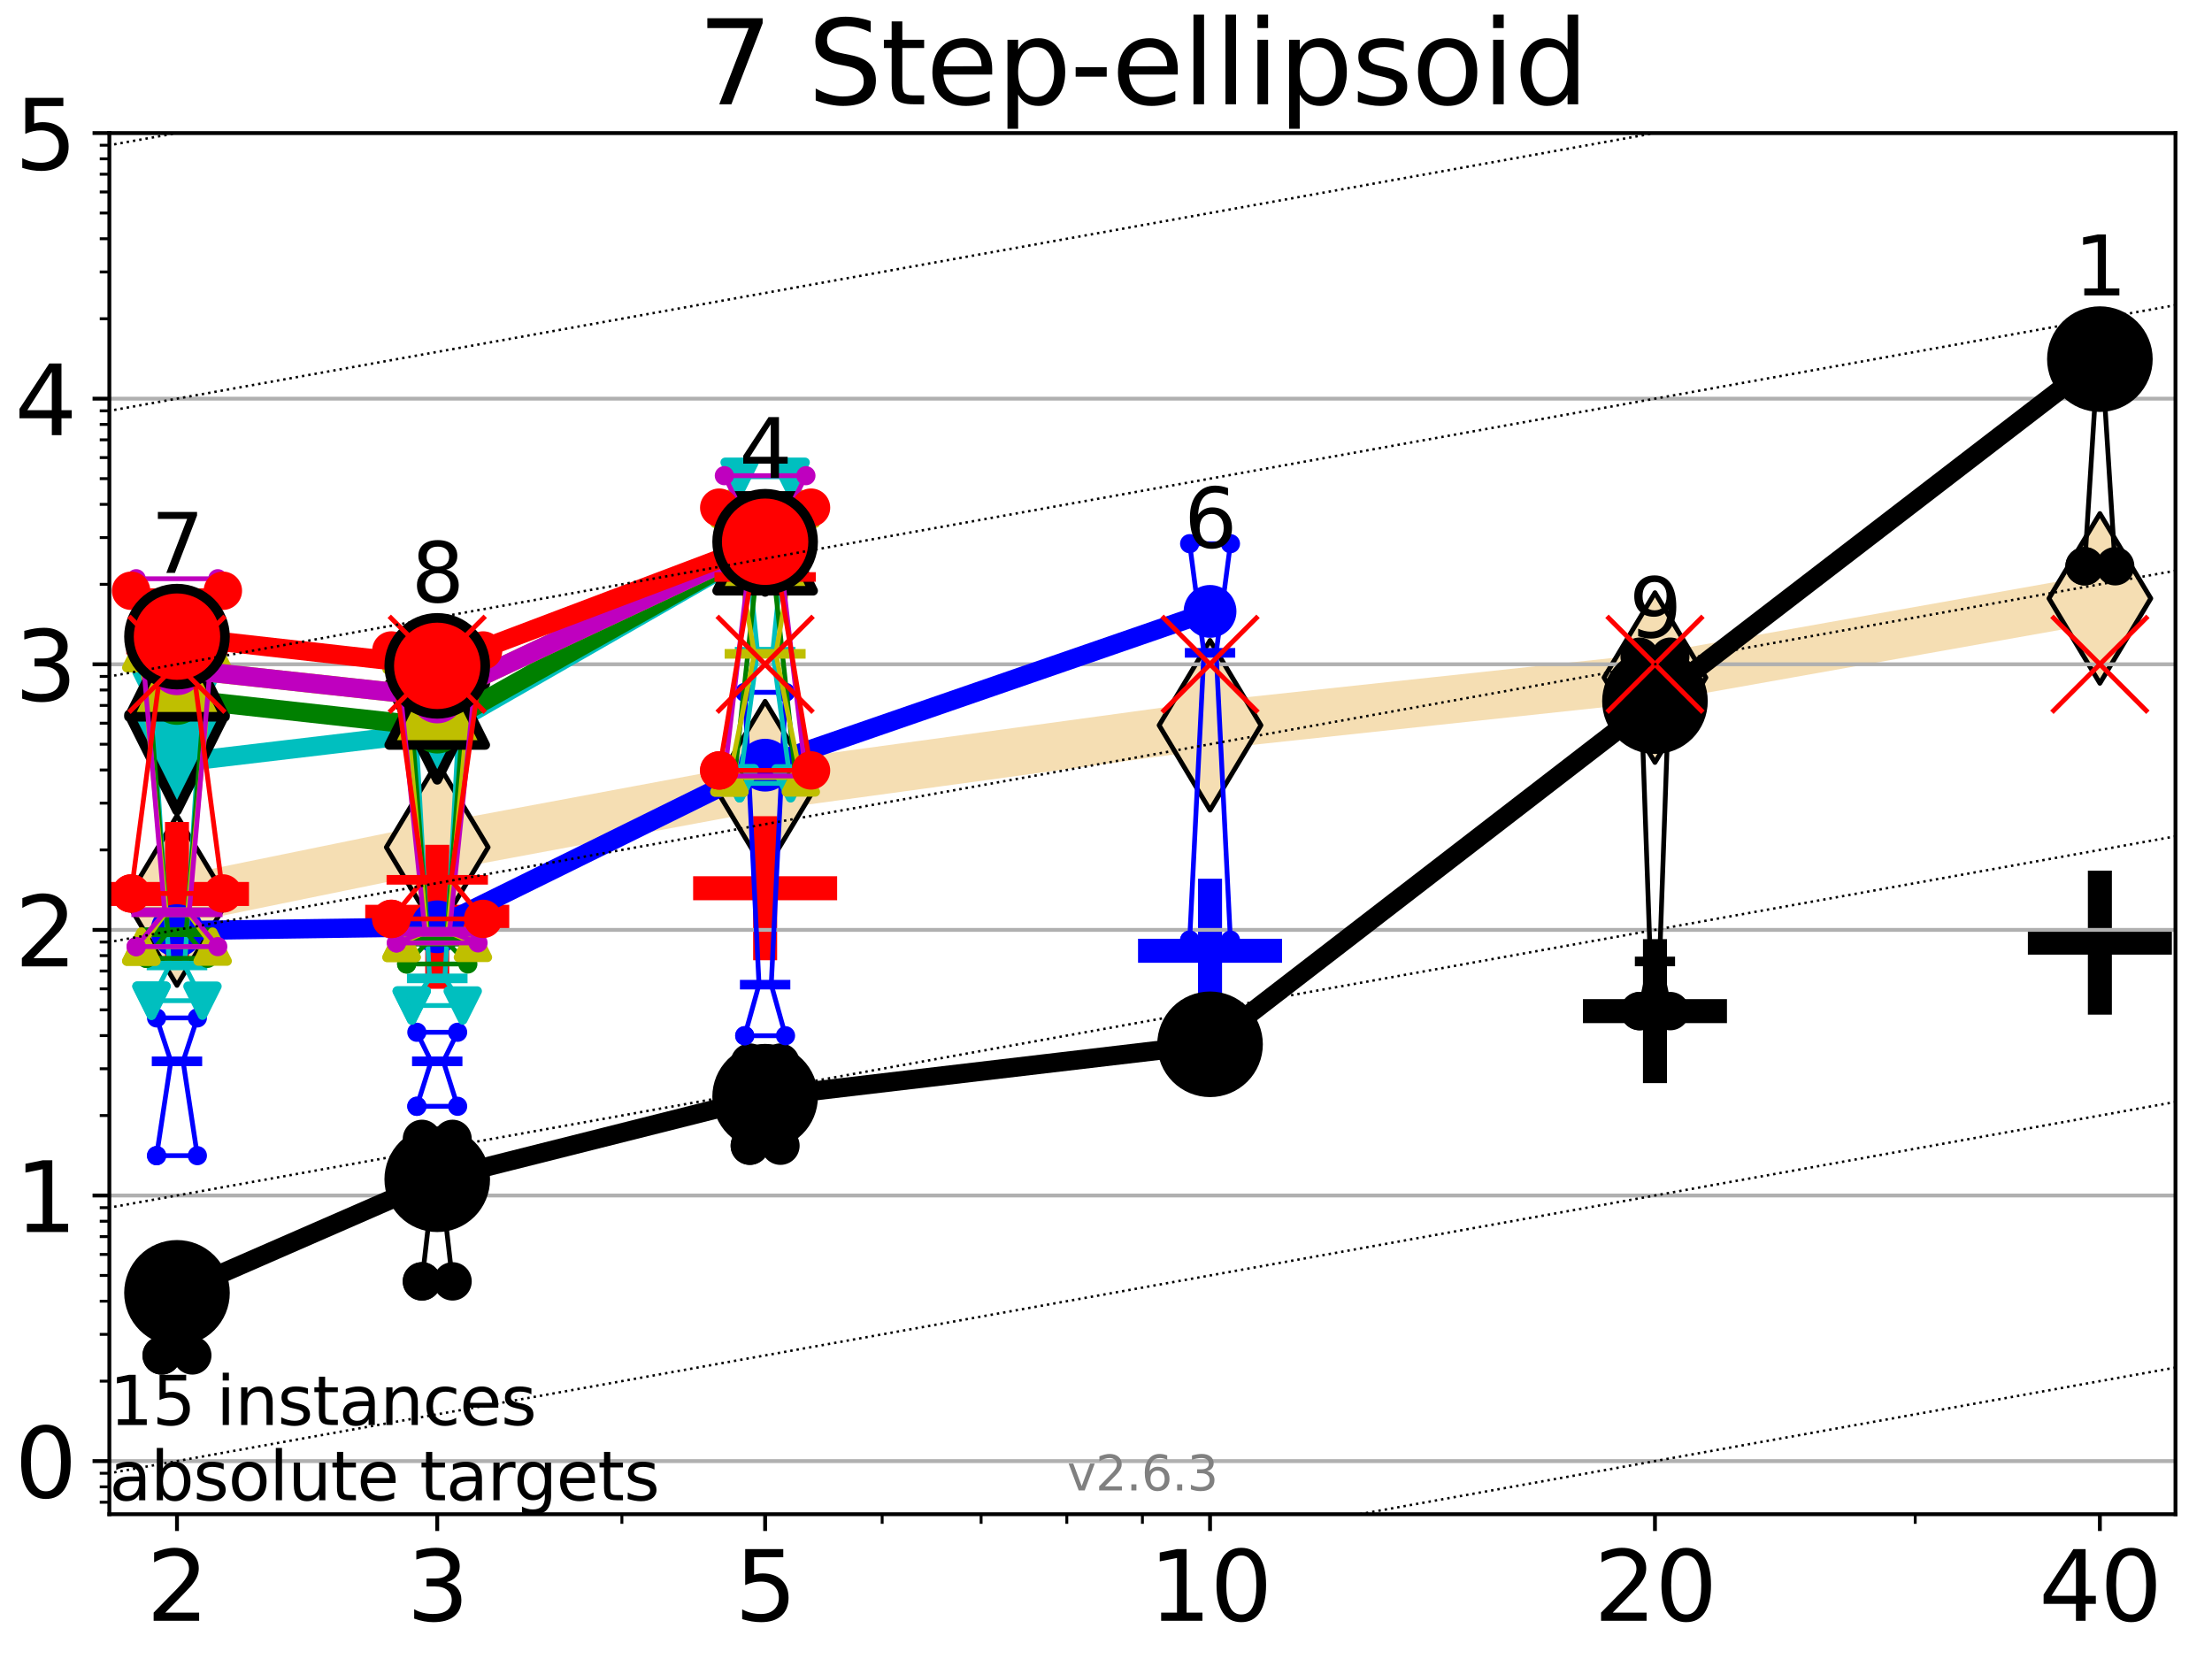 <?xml version="1.0" encoding="utf-8" standalone="no"?>
<!DOCTYPE svg PUBLIC "-//W3C//DTD SVG 1.1//EN"
  "http://www.w3.org/Graphics/SVG/1.1/DTD/svg11.dtd">
<svg xmlns:xlink="http://www.w3.org/1999/xlink" width="460.8pt" height="345.6pt" viewBox="0 0 460.8 345.6" xmlns="http://www.w3.org/2000/svg" version="1.1">
 <defs>
  <style type="text/css">*{stroke-linejoin: round; stroke-linecap: butt}</style>
 </defs>
 <g id="figure_1">
  <g id="patch_1">
   <path d="M 0 345.6 
L 460.8 345.6 
L 460.8 0 
L 0 0 
z
" style="fill: #ffffff"/>
  </g>
  <g id="axes_1">
   <g id="patch_2">
    <path d="M 22.78 315.44 
L 453.192 315.44 
L 453.192 27.72 
L 22.78 27.72 
z
" style="fill: #ffffff"/>
   </g>
   <g id="line2d_1">
    <path d="M 36.868 187.593 
L 91.085 176.502 
L 159.39 163.774 
L 252.074 151.089 
L 344.758 141.151 
L 437.443 124.661 
" clip-path="url(#p73824300d4)" style="fill: none; stroke: #f5deb3; stroke-width: 10; stroke-linecap: square"/>
    <defs>
     <path id="mad3a5a1931" d="M -0 17.678 
L 10.607 0 
L 0 -17.678 
L -10.607 -0 
z
" style="stroke: #000000; stroke-linejoin: miter"/>
    </defs>
    <g clip-path="url(#p73824300d4)">
     <use xlink:href="#mad3a5a1931" x="36.868" y="187.593" style="fill: #f5deb3; stroke: #000000; stroke-linejoin: miter"/>
     <use xlink:href="#mad3a5a1931" x="91.085" y="176.502" style="fill: #f5deb3; stroke: #000000; stroke-linejoin: miter"/>
     <use xlink:href="#mad3a5a1931" x="159.39" y="163.774" style="fill: #f5deb3; stroke: #000000; stroke-linejoin: miter"/>
     <use xlink:href="#mad3a5a1931" x="252.074" y="151.089" style="fill: #f5deb3; stroke: #000000; stroke-linejoin: miter"/>
     <use xlink:href="#mad3a5a1931" x="344.758" y="141.151" style="fill: #f5deb3; stroke: #000000; stroke-linejoin: miter"/>
     <use xlink:href="#mad3a5a1931" x="437.443" y="124.661" style="fill: #f5deb3; stroke: #000000; stroke-linejoin: miter"/>
    </g>
   </g>
   <g id="line2d_2">
    <defs>
     <path id="md609989a22" d="M -15 0 
L 15 0 
M 0 15 
L 0 -15 
" style="stroke: #000000; stroke-width: 5"/>
    </defs>
    <g clip-path="url(#p73824300d4)">
     <use xlink:href="#md609989a22" x="344.758" y="210.634" style="stroke: #000000; stroke-width: 5"/>
    </g>
   </g>
   <g id="line2d_3">
    <g clip-path="url(#p73824300d4)">
     <use xlink:href="#md609989a22" x="437.443" y="196.371" style="stroke: #000000; stroke-width: 5"/>
    </g>
   </g>
   <g id="line2d_4">
    <defs>
     <path id="mf4050c3ece" d="M -15 0 
L 15 0 
M 0 15 
L 0 -15 
" style="stroke: #ff0000; stroke-width: 5"/>
    </defs>
    <g clip-path="url(#p73824300d4)">
     <use xlink:href="#mf4050c3ece" x="36.868" y="186.235" style="fill: #ff0000; stroke: #ff0000; stroke-width: 5"/>
    </g>
   </g>
   <g id="line2d_5">
    <g clip-path="url(#p73824300d4)">
     <use xlink:href="#mf4050c3ece" x="91.085" y="190.989" style="fill: #ff0000; stroke: #ff0000; stroke-width: 5"/>
    </g>
   </g>
   <g id="line2d_6">
    <g clip-path="url(#p73824300d4)">
     <use xlink:href="#mf4050c3ece" x="159.39" y="185.034" style="fill: #ff0000; stroke: #ff0000; stroke-width: 5"/>
    </g>
   </g>
   <g id="line2d_7">
    <defs>
     <path id="mac36349eac" d="M -15 0 
L 15 0 
M 0 15 
L 0 -15 
" style="stroke: #0000ff; stroke-width: 5"/>
    </defs>
    <g clip-path="url(#p73824300d4)">
     <use xlink:href="#mac36349eac" x="252.074" y="198.06" style="fill: #0000ff; stroke: #0000ff; stroke-width: 5"/>
    </g>
   </g>
   <g id="matplotlib.axis_1">
    <g id="xtick_1">
     <g id="line2d_8">
      <defs>
       <path id="mbdd222b158" d="M 0 0 
L 0 3.5 
" style="stroke: #000000; stroke-width: 0.8"/>
      </defs>
      <g>
       <use xlink:href="#mbdd222b158" x="36.868" y="315.44" style="stroke: #000000; stroke-width: 0.8"/>
      </g>
     </g>
     <g id="text_1">
      <!-- 2 -->
      <g transform="translate(30.506 337.637) scale(0.2 -0.2)">
       <defs>
        <path id="DejaVuSans-32" d="M 1228 531 
L 3431 531 
L 3431 0 
L 469 0 
L 469 531 
Q 828 903 1448 1529 
Q 2069 2156 2228 2338 
Q 2531 2678 2651 2914 
Q 2772 3150 2772 3378 
Q 2772 3750 2511 3984 
Q 2250 4219 1831 4219 
Q 1534 4219 1204 4116 
Q 875 4013 500 3803 
L 500 4441 
Q 881 4594 1212 4672 
Q 1544 4750 1819 4750 
Q 2544 4750 2975 4387 
Q 3406 4025 3406 3419 
Q 3406 3131 3298 2873 
Q 3191 2616 2906 2266 
Q 2828 2175 2409 1742 
Q 1991 1309 1228 531 
z
" transform="scale(0.016)"/>
       </defs>
       <use xlink:href="#DejaVuSans-32"/>
      </g>
     </g>
    </g>
    <g id="xtick_2">
     <g id="line2d_9">
      <g>
       <use xlink:href="#mbdd222b158" x="91.085" y="315.44" style="stroke: #000000; stroke-width: 0.8"/>
      </g>
     </g>
     <g id="text_2">
      <!-- 3 -->
      <g transform="translate(84.723 337.637) scale(0.2 -0.2)">
       <defs>
        <path id="DejaVuSans-33" d="M 2597 2516 
Q 3050 2419 3304 2112 
Q 3559 1806 3559 1356 
Q 3559 666 3084 287 
Q 2609 -91 1734 -91 
Q 1441 -91 1130 -33 
Q 819 25 488 141 
L 488 750 
Q 750 597 1062 519 
Q 1375 441 1716 441 
Q 2309 441 2620 675 
Q 2931 909 2931 1356 
Q 2931 1769 2642 2001 
Q 2353 2234 1838 2234 
L 1294 2234 
L 1294 2753 
L 1863 2753 
Q 2328 2753 2575 2939 
Q 2822 3125 2822 3475 
Q 2822 3834 2567 4026 
Q 2313 4219 1838 4219 
Q 1578 4219 1281 4162 
Q 984 4106 628 3988 
L 628 4550 
Q 988 4650 1302 4700 
Q 1616 4750 1894 4750 
Q 2613 4750 3031 4423 
Q 3450 4097 3450 3541 
Q 3450 3153 3228 2886 
Q 3006 2619 2597 2516 
z
" transform="scale(0.016)"/>
       </defs>
       <use xlink:href="#DejaVuSans-33"/>
      </g>
     </g>
    </g>
    <g id="xtick_3">
     <g id="line2d_10">
      <g>
       <use xlink:href="#mbdd222b158" x="159.39" y="315.44" style="stroke: #000000; stroke-width: 0.8"/>
      </g>
     </g>
     <g id="text_3">
      <!-- 5 -->
      <g transform="translate(153.028 337.637) scale(0.2 -0.2)">
       <defs>
        <path id="DejaVuSans-35" d="M 691 4666 
L 3169 4666 
L 3169 4134 
L 1269 4134 
L 1269 2991 
Q 1406 3038 1543 3061 
Q 1681 3084 1819 3084 
Q 2600 3084 3056 2656 
Q 3513 2228 3513 1497 
Q 3513 744 3044 326 
Q 2575 -91 1722 -91 
Q 1428 -91 1123 -41 
Q 819 9 494 109 
L 494 744 
Q 775 591 1075 516 
Q 1375 441 1709 441 
Q 2250 441 2565 725 
Q 2881 1009 2881 1497 
Q 2881 1984 2565 2268 
Q 2250 2553 1709 2553 
Q 1456 2553 1204 2497 
Q 953 2441 691 2322 
L 691 4666 
z
" transform="scale(0.016)"/>
       </defs>
       <use xlink:href="#DejaVuSans-35"/>
      </g>
     </g>
    </g>
    <g id="xtick_4">
     <g id="line2d_11">
      <g>
       <use xlink:href="#mbdd222b158" x="252.074" y="315.44" style="stroke: #000000; stroke-width: 0.8"/>
      </g>
     </g>
     <g id="text_4">
      <!-- 10 -->
      <g transform="translate(239.349 337.637) scale(0.2 -0.2)">
       <defs>
        <path id="DejaVuSans-31" d="M 794 531 
L 1825 531 
L 1825 4091 
L 703 3866 
L 703 4441 
L 1819 4666 
L 2450 4666 
L 2450 531 
L 3481 531 
L 3481 0 
L 794 0 
L 794 531 
z
" transform="scale(0.016)"/>
        <path id="DejaVuSans-30" d="M 2034 4250 
Q 1547 4250 1301 3770 
Q 1056 3291 1056 2328 
Q 1056 1369 1301 889 
Q 1547 409 2034 409 
Q 2525 409 2770 889 
Q 3016 1369 3016 2328 
Q 3016 3291 2770 3770 
Q 2525 4250 2034 4250 
z
M 2034 4750 
Q 2819 4750 3233 4129 
Q 3647 3509 3647 2328 
Q 3647 1150 3233 529 
Q 2819 -91 2034 -91 
Q 1250 -91 836 529 
Q 422 1150 422 2328 
Q 422 3509 836 4129 
Q 1250 4750 2034 4750 
z
" transform="scale(0.016)"/>
       </defs>
       <use xlink:href="#DejaVuSans-31"/>
       <use xlink:href="#DejaVuSans-30" x="63.623"/>
      </g>
     </g>
    </g>
    <g id="xtick_5">
     <g id="line2d_12">
      <g>
       <use xlink:href="#mbdd222b158" x="344.758" y="315.44" style="stroke: #000000; stroke-width: 0.8"/>
      </g>
     </g>
     <g id="text_5">
      <!-- 20 -->
      <g transform="translate(332.033 337.637) scale(0.2 -0.2)">
       <use xlink:href="#DejaVuSans-32"/>
       <use xlink:href="#DejaVuSans-30" x="63.623"/>
      </g>
     </g>
    </g>
    <g id="xtick_6">
     <g id="line2d_13">
      <g>
       <use xlink:href="#mbdd222b158" x="437.443" y="315.44" style="stroke: #000000; stroke-width: 0.8"/>
      </g>
     </g>
     <g id="text_6">
      <!-- 40 -->
      <g transform="translate(424.718 337.637) scale(0.2 -0.2)">
       <defs>
        <path id="DejaVuSans-34" d="M 2419 4116 
L 825 1625 
L 2419 1625 
L 2419 4116 
z
M 2253 4666 
L 3047 4666 
L 3047 1625 
L 3713 1625 
L 3713 1100 
L 3047 1100 
L 3047 0 
L 2419 0 
L 2419 1100 
L 313 1100 
L 313 1709 
L 2253 4666 
z
" transform="scale(0.016)"/>
       </defs>
       <use xlink:href="#DejaVuSans-34"/>
       <use xlink:href="#DejaVuSans-30" x="63.623"/>
      </g>
     </g>
    </g>
    <g id="xtick_7">
     <g id="line2d_14">
      <defs>
       <path id="m12b4d0e92b" d="M 0 0 
L 0 2 
" style="stroke: #000000; stroke-width: 0.6"/>
      </defs>
      <g>
       <use xlink:href="#m12b4d0e92b" x="129.552" y="315.44" style="stroke: #000000; stroke-width: 0.6"/>
      </g>
     </g>
    </g>
    <g id="xtick_8">
     <g id="line2d_15">
      <g>
       <use xlink:href="#m12b4d0e92b" x="183.769" y="315.44" style="stroke: #000000; stroke-width: 0.6"/>
      </g>
     </g>
    </g>
    <g id="xtick_9">
     <g id="line2d_16">
      <g>
       <use xlink:href="#m12b4d0e92b" x="204.381" y="315.44" style="stroke: #000000; stroke-width: 0.6"/>
      </g>
     </g>
    </g>
    <g id="xtick_10">
     <g id="line2d_17">
      <g>
       <use xlink:href="#m12b4d0e92b" x="222.237" y="315.44" style="stroke: #000000; stroke-width: 0.6"/>
      </g>
     </g>
    </g>
    <g id="xtick_11">
     <g id="line2d_18">
      <g>
       <use xlink:href="#m12b4d0e92b" x="237.986" y="315.44" style="stroke: #000000; stroke-width: 0.6"/>
      </g>
     </g>
    </g>
    <g id="xtick_12">
     <g id="line2d_19">
      <g>
       <use xlink:href="#m12b4d0e92b" x="398.975" y="315.44" style="stroke: #000000; stroke-width: 0.6"/>
      </g>
     </g>
    </g>
   </g>
   <g id="matplotlib.axis_2">
    <g id="ytick_1">
     <g id="line2d_20">
      <path d="M 22.78 304.374 
L 453.192 304.374 
" clip-path="url(#p73824300d4)" style="fill: none; stroke: #b0b0b0; stroke-width: 0.8; stroke-linecap: square"/>
     </g>
     <g id="line2d_21">
      <defs>
       <path id="me2dca1da59" d="M 0 0 
L -3.5 0 
" style="stroke: #000000; stroke-width: 0.8"/>
      </defs>
      <g>
       <use xlink:href="#me2dca1da59" x="22.78" y="304.374" style="stroke: #000000; stroke-width: 0.8"/>
      </g>
     </g>
     <g id="text_7">
      <!-- 0 -->
      <g transform="translate(3.055 311.972) scale(0.2 -0.2)">
       <use xlink:href="#DejaVuSans-30"/>
      </g>
     </g>
    </g>
    <g id="ytick_2">
     <g id="line2d_22">
      <path d="M 22.78 249.043 
L 453.192 249.043 
" clip-path="url(#p73824300d4)" style="fill: none; stroke: #b0b0b0; stroke-width: 0.8; stroke-linecap: square"/>
     </g>
     <g id="line2d_23">
      <g>
       <use xlink:href="#me2dca1da59" x="22.78" y="249.043" style="stroke: #000000; stroke-width: 0.8"/>
      </g>
     </g>
     <g id="text_8">
      <!-- 1 -->
      <g transform="translate(3.055 256.642) scale(0.2 -0.2)">
       <use xlink:href="#DejaVuSans-31"/>
      </g>
     </g>
    </g>
    <g id="ytick_3">
     <g id="line2d_24">
      <path d="M 22.78 193.712 
L 453.192 193.712 
" clip-path="url(#p73824300d4)" style="fill: none; stroke: #b0b0b0; stroke-width: 0.8; stroke-linecap: square"/>
     </g>
     <g id="line2d_25">
      <g>
       <use xlink:href="#me2dca1da59" x="22.78" y="193.712" style="stroke: #000000; stroke-width: 0.8"/>
      </g>
     </g>
     <g id="text_9">
      <!-- 2 -->
      <g transform="translate(3.055 201.311) scale(0.2 -0.2)">
       <use xlink:href="#DejaVuSans-32"/>
      </g>
     </g>
    </g>
    <g id="ytick_4">
     <g id="line2d_26">
      <path d="M 22.78 138.382 
L 453.192 138.382 
" clip-path="url(#p73824300d4)" style="fill: none; stroke: #b0b0b0; stroke-width: 0.8; stroke-linecap: square"/>
     </g>
     <g id="line2d_27">
      <g>
       <use xlink:href="#me2dca1da59" x="22.78" y="138.382" style="stroke: #000000; stroke-width: 0.8"/>
      </g>
     </g>
     <g id="text_10">
      <!-- 3 -->
      <g transform="translate(3.055 145.98) scale(0.2 -0.2)">
       <use xlink:href="#DejaVuSans-33"/>
      </g>
     </g>
    </g>
    <g id="ytick_5">
     <g id="line2d_28">
      <path d="M 22.78 83.051 
L 453.192 83.051 
" clip-path="url(#p73824300d4)" style="fill: none; stroke: #b0b0b0; stroke-width: 0.8; stroke-linecap: square"/>
     </g>
     <g id="line2d_29">
      <g>
       <use xlink:href="#me2dca1da59" x="22.78" y="83.051" style="stroke: #000000; stroke-width: 0.8"/>
      </g>
     </g>
     <g id="text_11">
      <!-- 4 -->
      <g transform="translate(3.055 90.649) scale(0.2 -0.2)">
       <use xlink:href="#DejaVuSans-34"/>
      </g>
     </g>
    </g>
    <g id="ytick_6">
     <g id="line2d_30">
      <path d="M 22.78 27.72 
L 453.192 27.72 
" clip-path="url(#p73824300d4)" style="fill: none; stroke: #b0b0b0; stroke-width: 0.8; stroke-linecap: square"/>
     </g>
     <g id="line2d_31">
      <g>
       <use xlink:href="#me2dca1da59" x="22.78" y="27.72" style="stroke: #000000; stroke-width: 0.8"/>
      </g>
     </g>
     <g id="text_12">
      <!-- 5 -->
      <g transform="translate(3.055 35.318) scale(0.2 -0.2)">
       <use xlink:href="#DejaVuSans-35"/>
      </g>
     </g>
    </g>
    <g id="ytick_7">
     <g id="line2d_32">
      <defs>
       <path id="m1acd91a854" d="M 0 0 
L -2 0 
" style="stroke: #000000; stroke-width: 0.6"/>
      </defs>
      <g>
       <use xlink:href="#m1acd91a854" x="22.78" y="312.945" style="stroke: #000000; stroke-width: 0.6"/>
      </g>
     </g>
    </g>
    <g id="ytick_8">
     <g id="line2d_33">
      <g>
       <use xlink:href="#m1acd91a854" x="22.78" y="309.736" style="stroke: #000000; stroke-width: 0.6"/>
      </g>
     </g>
    </g>
    <g id="ytick_9">
     <g id="line2d_34">
      <g>
       <use xlink:href="#m1acd91a854" x="22.78" y="306.906" style="stroke: #000000; stroke-width: 0.6"/>
      </g>
     </g>
    </g>
    <g id="ytick_10">
     <g id="line2d_35">
      <g>
       <use xlink:href="#m1acd91a854" x="22.78" y="287.718" style="stroke: #000000; stroke-width: 0.6"/>
      </g>
     </g>
    </g>
    <g id="ytick_11">
     <g id="line2d_36">
      <g>
       <use xlink:href="#m1acd91a854" x="22.78" y="277.974" style="stroke: #000000; stroke-width: 0.6"/>
      </g>
     </g>
    </g>
    <g id="ytick_12">
     <g id="line2d_37">
      <g>
       <use xlink:href="#m1acd91a854" x="22.78" y="271.061" style="stroke: #000000; stroke-width: 0.6"/>
      </g>
     </g>
    </g>
    <g id="ytick_13">
     <g id="line2d_38">
      <g>
       <use xlink:href="#m1acd91a854" x="22.78" y="265.699" style="stroke: #000000; stroke-width: 0.6"/>
      </g>
     </g>
    </g>
    <g id="ytick_14">
     <g id="line2d_39">
      <g>
       <use xlink:href="#m1acd91a854" x="22.78" y="261.318" style="stroke: #000000; stroke-width: 0.6"/>
      </g>
     </g>
    </g>
    <g id="ytick_15">
     <g id="line2d_40">
      <g>
       <use xlink:href="#m1acd91a854" x="22.78" y="257.614" style="stroke: #000000; stroke-width: 0.6"/>
      </g>
     </g>
    </g>
    <g id="ytick_16">
     <g id="line2d_41">
      <g>
       <use xlink:href="#m1acd91a854" x="22.78" y="254.405" style="stroke: #000000; stroke-width: 0.6"/>
      </g>
     </g>
    </g>
    <g id="ytick_17">
     <g id="line2d_42">
      <g>
       <use xlink:href="#m1acd91a854" x="22.78" y="251.575" style="stroke: #000000; stroke-width: 0.6"/>
      </g>
     </g>
    </g>
    <g id="ytick_18">
     <g id="line2d_43">
      <g>
       <use xlink:href="#m1acd91a854" x="22.78" y="232.387" style="stroke: #000000; stroke-width: 0.6"/>
      </g>
     </g>
    </g>
    <g id="ytick_19">
     <g id="line2d_44">
      <g>
       <use xlink:href="#m1acd91a854" x="22.78" y="222.644" style="stroke: #000000; stroke-width: 0.6"/>
      </g>
     </g>
    </g>
    <g id="ytick_20">
     <g id="line2d_45">
      <g>
       <use xlink:href="#m1acd91a854" x="22.78" y="215.731" style="stroke: #000000; stroke-width: 0.6"/>
      </g>
     </g>
    </g>
    <g id="ytick_21">
     <g id="line2d_46">
      <g>
       <use xlink:href="#m1acd91a854" x="22.78" y="210.369" style="stroke: #000000; stroke-width: 0.6"/>
      </g>
     </g>
    </g>
    <g id="ytick_22">
     <g id="line2d_47">
      <g>
       <use xlink:href="#m1acd91a854" x="22.78" y="205.987" style="stroke: #000000; stroke-width: 0.6"/>
      </g>
     </g>
    </g>
    <g id="ytick_23">
     <g id="line2d_48">
      <g>
       <use xlink:href="#m1acd91a854" x="22.78" y="202.283" style="stroke: #000000; stroke-width: 0.6"/>
      </g>
     </g>
    </g>
    <g id="ytick_24">
     <g id="line2d_49">
      <g>
       <use xlink:href="#m1acd91a854" x="22.78" y="199.074" style="stroke: #000000; stroke-width: 0.6"/>
      </g>
     </g>
    </g>
    <g id="ytick_25">
     <g id="line2d_50">
      <g>
       <use xlink:href="#m1acd91a854" x="22.78" y="196.244" style="stroke: #000000; stroke-width: 0.6"/>
      </g>
     </g>
    </g>
    <g id="ytick_26">
     <g id="line2d_51">
      <g>
       <use xlink:href="#m1acd91a854" x="22.78" y="177.056" style="stroke: #000000; stroke-width: 0.6"/>
      </g>
     </g>
    </g>
    <g id="ytick_27">
     <g id="line2d_52">
      <g>
       <use xlink:href="#m1acd91a854" x="22.78" y="167.313" style="stroke: #000000; stroke-width: 0.6"/>
      </g>
     </g>
    </g>
    <g id="ytick_28">
     <g id="line2d_53">
      <g>
       <use xlink:href="#m1acd91a854" x="22.78" y="160.4" style="stroke: #000000; stroke-width: 0.6"/>
      </g>
     </g>
    </g>
    <g id="ytick_29">
     <g id="line2d_54">
      <g>
       <use xlink:href="#m1acd91a854" x="22.78" y="155.038" style="stroke: #000000; stroke-width: 0.6"/>
      </g>
     </g>
    </g>
    <g id="ytick_30">
     <g id="line2d_55">
      <g>
       <use xlink:href="#m1acd91a854" x="22.78" y="150.657" style="stroke: #000000; stroke-width: 0.6"/>
      </g>
     </g>
    </g>
    <g id="ytick_31">
     <g id="line2d_56">
      <g>
       <use xlink:href="#m1acd91a854" x="22.78" y="146.952" style="stroke: #000000; stroke-width: 0.6"/>
      </g>
     </g>
    </g>
    <g id="ytick_32">
     <g id="line2d_57">
      <g>
       <use xlink:href="#m1acd91a854" x="22.78" y="143.744" style="stroke: #000000; stroke-width: 0.6"/>
      </g>
     </g>
    </g>
    <g id="ytick_33">
     <g id="line2d_58">
      <g>
       <use xlink:href="#m1acd91a854" x="22.78" y="140.913" style="stroke: #000000; stroke-width: 0.6"/>
      </g>
     </g>
    </g>
    <g id="ytick_34">
     <g id="line2d_59">
      <g>
       <use xlink:href="#m1acd91a854" x="22.78" y="121.725" style="stroke: #000000; stroke-width: 0.6"/>
      </g>
     </g>
    </g>
    <g id="ytick_35">
     <g id="line2d_60">
      <g>
       <use xlink:href="#m1acd91a854" x="22.78" y="111.982" style="stroke: #000000; stroke-width: 0.6"/>
      </g>
     </g>
    </g>
    <g id="ytick_36">
     <g id="line2d_61">
      <g>
       <use xlink:href="#m1acd91a854" x="22.78" y="105.069" style="stroke: #000000; stroke-width: 0.6"/>
      </g>
     </g>
    </g>
    <g id="ytick_37">
     <g id="line2d_62">
      <g>
       <use xlink:href="#m1acd91a854" x="22.78" y="99.707" style="stroke: #000000; stroke-width: 0.6"/>
      </g>
     </g>
    </g>
    <g id="ytick_38">
     <g id="line2d_63">
      <g>
       <use xlink:href="#m1acd91a854" x="22.78" y="95.326" style="stroke: #000000; stroke-width: 0.6"/>
      </g>
     </g>
    </g>
    <g id="ytick_39">
     <g id="line2d_64">
      <g>
       <use xlink:href="#m1acd91a854" x="22.78" y="91.622" style="stroke: #000000; stroke-width: 0.6"/>
      </g>
     </g>
    </g>
    <g id="ytick_40">
     <g id="line2d_65">
      <g>
       <use xlink:href="#m1acd91a854" x="22.78" y="88.413" style="stroke: #000000; stroke-width: 0.6"/>
      </g>
     </g>
    </g>
    <g id="ytick_41">
     <g id="line2d_66">
      <g>
       <use xlink:href="#m1acd91a854" x="22.78" y="85.583" style="stroke: #000000; stroke-width: 0.6"/>
      </g>
     </g>
    </g>
    <g id="ytick_42">
     <g id="line2d_67">
      <g>
       <use xlink:href="#m1acd91a854" x="22.78" y="66.395" style="stroke: #000000; stroke-width: 0.6"/>
      </g>
     </g>
    </g>
    <g id="ytick_43">
     <g id="line2d_68">
      <g>
       <use xlink:href="#m1acd91a854" x="22.78" y="56.651" style="stroke: #000000; stroke-width: 0.6"/>
      </g>
     </g>
    </g>
    <g id="ytick_44">
     <g id="line2d_69">
      <g>
       <use xlink:href="#m1acd91a854" x="22.78" y="49.738" style="stroke: #000000; stroke-width: 0.6"/>
      </g>
     </g>
    </g>
    <g id="ytick_45">
     <g id="line2d_70">
      <g>
       <use xlink:href="#m1acd91a854" x="22.78" y="44.376" style="stroke: #000000; stroke-width: 0.6"/>
      </g>
     </g>
    </g>
    <g id="ytick_46">
     <g id="line2d_71">
      <g>
       <use xlink:href="#m1acd91a854" x="22.78" y="39.995" style="stroke: #000000; stroke-width: 0.6"/>
      </g>
     </g>
    </g>
    <g id="ytick_47">
     <g id="line2d_72">
      <g>
       <use xlink:href="#m1acd91a854" x="22.78" y="36.291" style="stroke: #000000; stroke-width: 0.6"/>
      </g>
     </g>
    </g>
    <g id="ytick_48">
     <g id="line2d_73">
      <g>
       <use xlink:href="#m1acd91a854" x="22.78" y="33.082" style="stroke: #000000; stroke-width: 0.6"/>
      </g>
     </g>
    </g>
    <g id="ytick_49">
     <g id="line2d_74">
      <g>
       <use xlink:href="#m1acd91a854" x="22.78" y="30.252" style="stroke: #000000; stroke-width: 0.6"/>
      </g>
     </g>
    </g>
   </g>
   <g id="line2d_75">
    <path d="M 33.682 282.356 
L 35.912 277.974 
L 33.682 266.308 
L 40.054 266.308 
L 37.824 277.974 
L 40.054 282.356 
L 33.682 282.356 
" clip-path="url(#p73824300d4)" style="fill: none; stroke: #000000; stroke-linecap: square"/>
   </g>
   <g id="line2d_76">
    <path d="M 33.682 282.356 
L 40.054 282.356 
L 40.054 266.308 
L 33.682 266.308 
L 33.682 282.356 
" clip-path="url(#p73824300d4)" style="fill: none"/>
    <defs>
     <path id="md2e50dbdeb" d="M 0 3 
C 0.796 3 1.559 2.684 2.121 2.121 
C 2.684 1.559 3 0.796 3 0 
C 3 -0.796 2.684 -1.559 2.121 -2.121 
C 1.559 -2.684 0.796 -3 0 -3 
C -0.796 -3 -1.559 -2.684 -2.121 -2.121 
C -2.684 -1.559 -3 -0.796 -3 0 
C -3 0.796 -2.684 1.559 -2.121 2.121 
C -1.559 2.684 -0.796 3 0 3 
z
" style="stroke: #000000; stroke-width: 2"/>
    </defs>
    <g clip-path="url(#p73824300d4)">
     <use xlink:href="#md2e50dbdeb" x="33.682" y="282.356" style="stroke: #000000; stroke-width: 2"/>
     <use xlink:href="#md2e50dbdeb" x="40.054" y="282.356" style="stroke: #000000; stroke-width: 2"/>
     <use xlink:href="#md2e50dbdeb" x="40.054" y="266.308" style="stroke: #000000; stroke-width: 2"/>
     <use xlink:href="#md2e50dbdeb" x="33.682" y="266.308" style="stroke: #000000; stroke-width: 2"/>
     <use xlink:href="#md2e50dbdeb" x="33.682" y="282.356" style="stroke: #000000; stroke-width: 2"/>
    </g>
   </g>
   <g id="line2d_77">
    <path d="M 33.682 277.974 
L 40.054 277.974 
" clip-path="url(#p73824300d4)" style="fill: none; stroke: #000000; stroke-width: 2; stroke-linecap: square"/>
   </g>
   <g id="line2d_78">
    <path d="M 87.899 266.932 
L 90.129 247.492 
L 87.899 237.253 
L 94.271 237.253 
L 92.041 247.492 
L 94.271 266.932 
L 87.899 266.932 
" clip-path="url(#p73824300d4)" style="fill: none; stroke: #000000; stroke-linecap: square"/>
   </g>
   <g id="line2d_79">
    <path d="M 87.899 266.932 
L 94.271 266.932 
L 94.271 237.253 
L 87.899 237.253 
L 87.899 266.932 
" clip-path="url(#p73824300d4)" style="fill: none"/>
    <g clip-path="url(#p73824300d4)">
     <use xlink:href="#md2e50dbdeb" x="87.899" y="266.932" style="stroke: #000000; stroke-width: 2"/>
     <use xlink:href="#md2e50dbdeb" x="94.271" y="266.932" style="stroke: #000000; stroke-width: 2"/>
     <use xlink:href="#md2e50dbdeb" x="94.271" y="237.253" style="stroke: #000000; stroke-width: 2"/>
     <use xlink:href="#md2e50dbdeb" x="87.899" y="237.253" style="stroke: #000000; stroke-width: 2"/>
     <use xlink:href="#md2e50dbdeb" x="87.899" y="266.932" style="stroke: #000000; stroke-width: 2"/>
    </g>
   </g>
   <g id="line2d_80">
    <path d="M 87.899 247.492 
L 94.271 247.492 
" clip-path="url(#p73824300d4)" style="fill: none; stroke: #000000; stroke-width: 2; stroke-linecap: square"/>
   </g>
   <g id="line2d_81">
    <path d="M 156.204 238.667 
L 158.434 232.148 
L 156.204 221.357 
L 162.576 221.357 
L 160.346 232.148 
L 162.576 238.667 
L 156.204 238.667 
" clip-path="url(#p73824300d4)" style="fill: none; stroke: #000000; stroke-linecap: square"/>
   </g>
   <g id="line2d_82">
    <path d="M 156.204 238.667 
L 162.576 238.667 
L 162.576 221.357 
L 156.204 221.357 
L 156.204 238.667 
" clip-path="url(#p73824300d4)" style="fill: none"/>
    <g clip-path="url(#p73824300d4)">
     <use xlink:href="#md2e50dbdeb" x="156.204" y="238.667" style="stroke: #000000; stroke-width: 2"/>
     <use xlink:href="#md2e50dbdeb" x="162.576" y="238.667" style="stroke: #000000; stroke-width: 2"/>
     <use xlink:href="#md2e50dbdeb" x="162.576" y="221.357" style="stroke: #000000; stroke-width: 2"/>
     <use xlink:href="#md2e50dbdeb" x="156.204" y="221.357" style="stroke: #000000; stroke-width: 2"/>
     <use xlink:href="#md2e50dbdeb" x="156.204" y="238.667" style="stroke: #000000; stroke-width: 2"/>
    </g>
   </g>
   <g id="line2d_83">
    <path d="M 156.204 232.148 
L 162.576 232.148 
" clip-path="url(#p73824300d4)" style="fill: none; stroke: #000000; stroke-width: 2; stroke-linecap: square"/>
   </g>
   <g id="line2d_84">
    <path d="M 248.888 221.225 
L 251.118 219.355 
L 248.888 215.079 
L 255.26 215.079 
L 253.03 219.355 
L 255.26 221.225 
L 248.888 221.225 
" clip-path="url(#p73824300d4)" style="fill: none; stroke: #000000; stroke-linecap: square"/>
   </g>
   <g id="line2d_85">
    <path d="M 248.888 221.225 
L 255.26 221.225 
L 255.26 215.079 
L 248.888 215.079 
L 248.888 221.225 
" clip-path="url(#p73824300d4)" style="fill: none"/>
    <g clip-path="url(#p73824300d4)">
     <use xlink:href="#md2e50dbdeb" x="248.888" y="221.225" style="stroke: #000000; stroke-width: 2"/>
     <use xlink:href="#md2e50dbdeb" x="255.26" y="221.225" style="stroke: #000000; stroke-width: 2"/>
     <use xlink:href="#md2e50dbdeb" x="255.26" y="215.079" style="stroke: #000000; stroke-width: 2"/>
     <use xlink:href="#md2e50dbdeb" x="248.888" y="215.079" style="stroke: #000000; stroke-width: 2"/>
     <use xlink:href="#md2e50dbdeb" x="248.888" y="221.225" style="stroke: #000000; stroke-width: 2"/>
    </g>
   </g>
   <g id="line2d_86">
    <path d="M 248.888 219.355 
L 255.26 219.355 
" clip-path="url(#p73824300d4)" style="fill: none; stroke: #000000; stroke-width: 2; stroke-linecap: square"/>
   </g>
   <g id="line2d_87">
    <path d="M 341.572 210.634 
L 343.803 200.291 
L 341.572 136.807 
L 347.945 136.807 
L 345.714 200.291 
L 347.945 210.634 
L 341.572 210.634 
" clip-path="url(#p73824300d4)" style="fill: none; stroke: #000000; stroke-linecap: square"/>
   </g>
   <g id="line2d_88">
    <path d="M 341.572 210.634 
L 347.945 210.634 
L 347.945 136.807 
L 341.572 136.807 
L 341.572 210.634 
" clip-path="url(#p73824300d4)" style="fill: none"/>
    <g clip-path="url(#p73824300d4)">
     <use xlink:href="#md2e50dbdeb" x="341.572" y="210.634" style="stroke: #000000; stroke-width: 2"/>
     <use xlink:href="#md2e50dbdeb" x="347.945" y="210.634" style="stroke: #000000; stroke-width: 2"/>
     <use xlink:href="#md2e50dbdeb" x="347.945" y="136.807" style="stroke: #000000; stroke-width: 2"/>
     <use xlink:href="#md2e50dbdeb" x="341.572" y="136.807" style="stroke: #000000; stroke-width: 2"/>
     <use xlink:href="#md2e50dbdeb" x="341.572" y="210.634" style="stroke: #000000; stroke-width: 2"/>
    </g>
   </g>
   <g id="line2d_89">
    <path d="M 341.572 200.291 
L 347.945 200.291 
" clip-path="url(#p73824300d4)" style="fill: none; stroke: #000000; stroke-width: 2; stroke-linecap: square"/>
   </g>
   <g id="line2d_90">
    <path d="M 434.257 117.957 
L 436.487 82.837 
L 434.257 70.528 
L 440.629 70.528 
L 438.398 82.837 
L 440.629 117.957 
L 434.257 117.957 
" clip-path="url(#p73824300d4)" style="fill: none; stroke: #000000; stroke-linecap: square"/>
   </g>
   <g id="line2d_91">
    <path d="M 434.257 117.957 
L 440.629 117.957 
L 440.629 70.528 
L 434.257 70.528 
L 434.257 117.957 
" clip-path="url(#p73824300d4)" style="fill: none"/>
    <g clip-path="url(#p73824300d4)">
     <use xlink:href="#md2e50dbdeb" x="434.257" y="117.957" style="stroke: #000000; stroke-width: 2"/>
     <use xlink:href="#md2e50dbdeb" x="440.629" y="117.957" style="stroke: #000000; stroke-width: 2"/>
     <use xlink:href="#md2e50dbdeb" x="440.629" y="70.528" style="stroke: #000000; stroke-width: 2"/>
     <use xlink:href="#md2e50dbdeb" x="434.257" y="70.528" style="stroke: #000000; stroke-width: 2"/>
     <use xlink:href="#md2e50dbdeb" x="434.257" y="117.957" style="stroke: #000000; stroke-width: 2"/>
    </g>
   </g>
   <g id="line2d_92">
    <path d="M 434.257 82.837 
L 440.629 82.837 
" clip-path="url(#p73824300d4)" style="fill: none; stroke: #000000; stroke-width: 2; stroke-linecap: square"/>
   </g>
   <g id="line2d_93">
    <path d="M 36.868 269.324 
L 91.085 245.661 
" clip-path="url(#p73824300d4)" style="fill: none; stroke: #000000; stroke-width: 4; stroke-linecap: square"/>
   </g>
   <g id="line2d_94">
    <path d="M 91.085 245.661 
L 159.39 228.464 
" clip-path="url(#p73824300d4)" style="fill: none; stroke: #000000; stroke-width: 4; stroke-linecap: square"/>
   </g>
   <g id="line2d_95">
    <path d="M 159.39 228.464 
L 252.074 217.548 
" clip-path="url(#p73824300d4)" style="fill: none; stroke: #000000; stroke-width: 4; stroke-linecap: square"/>
   </g>
   <g id="line2d_96">
    <path d="M 252.074 217.548 
L 344.758 146.066 
" clip-path="url(#p73824300d4)" style="fill: none; stroke: #000000; stroke-width: 4; stroke-linecap: square"/>
   </g>
   <g id="line2d_97">
    <path d="M 344.758 146.066 
L 437.443 74.812 
" clip-path="url(#p73824300d4)" style="fill: none; stroke: #000000; stroke-width: 4; stroke-linecap: square"/>
   </g>
   <g id="line2d_98">
    <path d="M 36.868 269.324 
L 91.085 245.661 
L 159.39 228.464 
L 252.074 217.548 
L 344.758 146.066 
L 437.443 74.812 
" clip-path="url(#p73824300d4)" style="fill: none"/>
    <defs>
     <path id="ma16bc4a985" d="M 0 10 
C 2.652 10 5.196 8.946 7.071 7.071 
C 8.946 5.196 10 2.652 10 0 
C 10 -2.652 8.946 -5.196 7.071 -7.071 
C 5.196 -8.946 2.652 -10 0 -10 
C -2.652 -10 -5.196 -8.946 -7.071 -7.071 
C -8.946 -5.196 -10 -2.652 -10 0 
C -10 2.652 -8.946 5.196 -7.071 7.071 
C -5.196 8.946 -2.652 10 0 10 
z
" style="stroke: #000000; stroke-width: 2"/>
    </defs>
    <g clip-path="url(#p73824300d4)">
     <use xlink:href="#ma16bc4a985" x="36.868" y="269.324" style="stroke: #000000; stroke-width: 2"/>
     <use xlink:href="#ma16bc4a985" x="91.085" y="245.661" style="stroke: #000000; stroke-width: 2"/>
     <use xlink:href="#ma16bc4a985" x="159.39" y="228.464" style="stroke: #000000; stroke-width: 2"/>
     <use xlink:href="#ma16bc4a985" x="252.074" y="217.548" style="stroke: #000000; stroke-width: 2"/>
     <use xlink:href="#ma16bc4a985" x="344.758" y="146.066" style="stroke: #000000; stroke-width: 2"/>
     <use xlink:href="#ma16bc4a985" x="437.443" y="74.812" style="stroke: #000000; stroke-width: 2"/>
    </g>
   </g>
   <g id="line2d_99">
    <path d="M 32.62 240.744 
L 35.594 221.093 
L 32.62 212.048 
L 41.116 212.048 
L 38.143 221.093 
L 41.116 240.744 
L 32.62 240.744 
" clip-path="url(#p73824300d4)" style="fill: none; stroke: #0000ff; stroke-linecap: square"/>
   </g>
   <g id="line2d_100">
    <path d="M 32.62 240.744 
L 41.116 240.744 
L 41.116 212.048 
L 32.62 212.048 
L 32.62 240.744 
" clip-path="url(#p73824300d4)" style="fill: none"/>
    <defs>
     <path id="me2833385f4" d="M 0 1.5 
C 0.398 1.5 0.779 1.342 1.061 1.061 
C 1.342 0.779 1.5 0.398 1.5 0 
C 1.5 -0.398 1.342 -0.779 1.061 -1.061 
C 0.779 -1.342 0.398 -1.5 0 -1.5 
C -0.398 -1.5 -0.779 -1.342 -1.061 -1.061 
C -1.342 -0.779 -1.5 -0.398 -1.5 0 
C -1.5 0.398 -1.342 0.779 -1.061 1.061 
C -0.779 1.342 -0.398 1.5 0 1.5 
z
" style="stroke: #0000ff"/>
    </defs>
    <g clip-path="url(#p73824300d4)">
     <use xlink:href="#me2833385f4" x="32.62" y="240.744" style="fill: #0000ff; stroke: #0000ff"/>
     <use xlink:href="#me2833385f4" x="41.116" y="240.744" style="fill: #0000ff; stroke: #0000ff"/>
     <use xlink:href="#me2833385f4" x="41.116" y="212.048" style="fill: #0000ff; stroke: #0000ff"/>
     <use xlink:href="#me2833385f4" x="32.62" y="212.048" style="fill: #0000ff; stroke: #0000ff"/>
     <use xlink:href="#me2833385f4" x="32.62" y="240.744" style="fill: #0000ff; stroke: #0000ff"/>
    </g>
   </g>
   <g id="line2d_101">
    <path d="M 32.62 221.093 
L 41.116 221.093 
" clip-path="url(#p73824300d4)" style="fill: none; stroke: #0000ff; stroke-width: 2; stroke-linecap: square"/>
   </g>
   <g id="line2d_102">
    <path d="M 86.837 230.463 
L 89.811 221.093 
L 86.837 215.04 
L 95.333 215.04 
L 92.359 221.093 
L 95.333 230.463 
L 86.837 230.463 
" clip-path="url(#p73824300d4)" style="fill: none; stroke: #0000ff; stroke-linecap: square"/>
   </g>
   <g id="line2d_103">
    <path d="M 86.837 230.463 
L 95.333 230.463 
L 95.333 215.04 
L 86.837 215.04 
L 86.837 230.463 
" clip-path="url(#p73824300d4)" style="fill: none"/>
    <g clip-path="url(#p73824300d4)">
     <use xlink:href="#me2833385f4" x="86.837" y="230.463" style="fill: #0000ff; stroke: #0000ff"/>
     <use xlink:href="#me2833385f4" x="95.333" y="230.463" style="fill: #0000ff; stroke: #0000ff"/>
     <use xlink:href="#me2833385f4" x="95.333" y="215.04" style="fill: #0000ff; stroke: #0000ff"/>
     <use xlink:href="#me2833385f4" x="86.837" y="215.04" style="fill: #0000ff; stroke: #0000ff"/>
     <use xlink:href="#me2833385f4" x="86.837" y="230.463" style="fill: #0000ff; stroke: #0000ff"/>
    </g>
   </g>
   <g id="line2d_104">
    <path d="M 86.837 221.093 
L 95.333 221.093 
" clip-path="url(#p73824300d4)" style="fill: none; stroke: #0000ff; stroke-width: 2; stroke-linecap: square"/>
   </g>
   <g id="line2d_105">
    <path d="M 155.142 215.761 
L 158.116 205.122 
L 155.142 144.223 
L 163.638 144.223 
L 160.665 205.122 
L 163.638 215.761 
L 155.142 215.761 
" clip-path="url(#p73824300d4)" style="fill: none; stroke: #0000ff; stroke-linecap: square"/>
   </g>
   <g id="line2d_106">
    <path d="M 155.142 215.761 
L 163.638 215.761 
L 163.638 144.223 
L 155.142 144.223 
L 155.142 215.761 
" clip-path="url(#p73824300d4)" style="fill: none"/>
    <g clip-path="url(#p73824300d4)">
     <use xlink:href="#me2833385f4" x="155.142" y="215.761" style="fill: #0000ff; stroke: #0000ff"/>
     <use xlink:href="#me2833385f4" x="163.638" y="215.761" style="fill: #0000ff; stroke: #0000ff"/>
     <use xlink:href="#me2833385f4" x="163.638" y="144.223" style="fill: #0000ff; stroke: #0000ff"/>
     <use xlink:href="#me2833385f4" x="155.142" y="144.223" style="fill: #0000ff; stroke: #0000ff"/>
     <use xlink:href="#me2833385f4" x="155.142" y="215.761" style="fill: #0000ff; stroke: #0000ff"/>
    </g>
   </g>
   <g id="line2d_107">
    <path d="M 155.142 205.122 
L 163.638 205.122 
" clip-path="url(#p73824300d4)" style="fill: none; stroke: #0000ff; stroke-width: 2; stroke-linecap: square"/>
   </g>
   <g id="line2d_108">
    <path d="M 247.826 195.847 
L 250.8 136 
L 247.826 113.261 
L 256.322 113.261 
L 253.349 136 
L 256.322 195.847 
L 247.826 195.847 
" clip-path="url(#p73824300d4)" style="fill: none; stroke: #0000ff; stroke-linecap: square"/>
   </g>
   <g id="line2d_109">
    <path d="M 247.826 195.847 
L 256.322 195.847 
L 256.322 113.261 
L 247.826 113.261 
L 247.826 195.847 
" clip-path="url(#p73824300d4)" style="fill: none"/>
    <g clip-path="url(#p73824300d4)">
     <use xlink:href="#me2833385f4" x="247.826" y="195.847" style="fill: #0000ff; stroke: #0000ff"/>
     <use xlink:href="#me2833385f4" x="256.322" y="195.847" style="fill: #0000ff; stroke: #0000ff"/>
     <use xlink:href="#me2833385f4" x="256.322" y="113.261" style="fill: #0000ff; stroke: #0000ff"/>
     <use xlink:href="#me2833385f4" x="247.826" y="113.261" style="fill: #0000ff; stroke: #0000ff"/>
     <use xlink:href="#me2833385f4" x="247.826" y="195.847" style="fill: #0000ff; stroke: #0000ff"/>
    </g>
   </g>
   <g id="line2d_110">
    <path d="M 247.826 136 
L 256.322 136 
" clip-path="url(#p73824300d4)" style="fill: none; stroke: #0000ff; stroke-width: 2; stroke-linecap: square"/>
   </g>
   <g id="line2d_111">
    <path d="M 36.868 193.867 
L 91.085 193.069 
" clip-path="url(#p73824300d4)" style="fill: none; stroke: #0000ff; stroke-width: 4; stroke-linecap: square"/>
   </g>
   <g id="line2d_112">
    <path d="M 91.085 193.069 
L 159.39 159.397 
" clip-path="url(#p73824300d4)" style="fill: none; stroke: #0000ff; stroke-width: 4; stroke-linecap: square"/>
   </g>
   <g id="line2d_113">
    <path d="M 159.39 159.397 
L 252.074 127.364 
" clip-path="url(#p73824300d4)" style="fill: none; stroke: #0000ff; stroke-width: 4; stroke-linecap: square"/>
   </g>
   <g id="line2d_114">
    <path d="M 36.868 193.867 
L 91.085 193.069 
L 159.39 159.397 
L 252.074 127.364 
" clip-path="url(#p73824300d4)" style="fill: none"/>
    <defs>
     <path id="md440c746fd" d="M 0 5 
C 1.326 5 2.598 4.473 3.536 3.536 
C 4.473 2.598 5 1.326 5 0 
C 5 -1.326 4.473 -2.598 3.536 -3.536 
C 2.598 -4.473 1.326 -5 0 -5 
C -1.326 -5 -2.598 -4.473 -3.536 -3.536 
C -4.473 -2.598 -5 -1.326 -5 0 
C -5 1.326 -4.473 2.598 -3.536 3.536 
C -2.598 4.473 -1.326 5 0 5 
z
" style="stroke: #0000ff"/>
    </defs>
    <g clip-path="url(#p73824300d4)">
     <use xlink:href="#md440c746fd" x="36.868" y="193.867" style="fill: #0000ff; stroke: #0000ff"/>
     <use xlink:href="#md440c746fd" x="91.085" y="193.069" style="fill: #0000ff; stroke: #0000ff"/>
     <use xlink:href="#md440c746fd" x="159.39" y="159.397" style="fill: #0000ff; stroke: #0000ff"/>
     <use xlink:href="#md440c746fd" x="252.074" y="127.364" style="fill: #0000ff; stroke: #0000ff"/>
    </g>
   </g>
   <g id="line2d_115">
    <path d="M 31.558 208.464 
L 35.275 201.111 
L 31.558 143.026 
L 42.178 143.026 
L 38.461 201.111 
L 42.178 208.464 
L 31.558 208.464 
" clip-path="url(#p73824300d4)" style="fill: none; stroke: #00bfbf; stroke-linecap: square"/>
   </g>
   <g id="line2d_116">
    <path d="M 31.558 208.464 
L 42.178 208.464 
L 42.178 143.026 
L 31.558 143.026 
L 31.558 208.464 
" clip-path="url(#p73824300d4)" style="fill: none"/>
    <defs>
     <path id="m273569dad6" d="M -0 3 
L 3 -3 
L -3 -3 
z
" style="stroke: #00bfbf; stroke-width: 2; stroke-linejoin: miter"/>
    </defs>
    <g clip-path="url(#p73824300d4)">
     <use xlink:href="#m273569dad6" x="31.558" y="208.464" style="fill: #00bfbf; stroke: #00bfbf; stroke-width: 2; stroke-linejoin: miter"/>
     <use xlink:href="#m273569dad6" x="42.178" y="208.464" style="fill: #00bfbf; stroke: #00bfbf; stroke-width: 2; stroke-linejoin: miter"/>
     <use xlink:href="#m273569dad6" x="42.178" y="143.026" style="fill: #00bfbf; stroke: #00bfbf; stroke-width: 2; stroke-linejoin: miter"/>
     <use xlink:href="#m273569dad6" x="31.558" y="143.026" style="fill: #00bfbf; stroke: #00bfbf; stroke-width: 2; stroke-linejoin: miter"/>
     <use xlink:href="#m273569dad6" x="31.558" y="208.464" style="fill: #00bfbf; stroke: #00bfbf; stroke-width: 2; stroke-linejoin: miter"/>
    </g>
   </g>
   <g id="line2d_117">
    <path d="M 31.558 201.111 
L 42.178 201.111 
" clip-path="url(#p73824300d4)" style="fill: none; stroke: #00bfbf; stroke-width: 2; stroke-linecap: square"/>
   </g>
   <g id="line2d_118">
    <path d="M 85.775 209.465 
L 89.492 203.819 
L 85.775 136.685 
L 96.395 136.685 
L 92.678 203.819 
L 96.395 209.465 
L 85.775 209.465 
" clip-path="url(#p73824300d4)" style="fill: none; stroke: #00bfbf; stroke-linecap: square"/>
   </g>
   <g id="line2d_119">
    <path d="M 85.775 209.465 
L 96.395 209.465 
L 96.395 136.685 
L 85.775 136.685 
L 85.775 209.465 
" clip-path="url(#p73824300d4)" style="fill: none"/>
    <g clip-path="url(#p73824300d4)">
     <use xlink:href="#m273569dad6" x="85.775" y="209.465" style="fill: #00bfbf; stroke: #00bfbf; stroke-width: 2; stroke-linejoin: miter"/>
     <use xlink:href="#m273569dad6" x="96.395" y="209.465" style="fill: #00bfbf; stroke: #00bfbf; stroke-width: 2; stroke-linejoin: miter"/>
     <use xlink:href="#m273569dad6" x="96.395" y="136.685" style="fill: #00bfbf; stroke: #00bfbf; stroke-width: 2; stroke-linejoin: miter"/>
     <use xlink:href="#m273569dad6" x="85.775" y="136.685" style="fill: #00bfbf; stroke: #00bfbf; stroke-width: 2; stroke-linejoin: miter"/>
     <use xlink:href="#m273569dad6" x="85.775" y="209.465" style="fill: #00bfbf; stroke: #00bfbf; stroke-width: 2; stroke-linejoin: miter"/>
    </g>
   </g>
   <g id="line2d_120">
    <path d="M 85.775 203.819 
L 96.395 203.819 
" clip-path="url(#p73824300d4)" style="fill: none; stroke: #00bfbf; stroke-width: 2; stroke-linecap: square"/>
   </g>
   <g id="line2d_121">
    <path d="M 154.08 163.187 
L 157.797 135.757 
L 154.08 99.322 
L 164.7 99.322 
L 160.983 135.757 
L 164.7 163.187 
L 154.08 163.187 
" clip-path="url(#p73824300d4)" style="fill: none; stroke: #00bfbf; stroke-linecap: square"/>
   </g>
   <g id="line2d_122">
    <path d="M 154.08 163.187 
L 164.7 163.187 
L 164.7 99.322 
L 154.08 99.322 
L 154.08 163.187 
" clip-path="url(#p73824300d4)" style="fill: none"/>
    <g clip-path="url(#p73824300d4)">
     <use xlink:href="#m273569dad6" x="154.08" y="163.187" style="fill: #00bfbf; stroke: #00bfbf; stroke-width: 2; stroke-linejoin: miter"/>
     <use xlink:href="#m273569dad6" x="164.7" y="163.187" style="fill: #00bfbf; stroke: #00bfbf; stroke-width: 2; stroke-linejoin: miter"/>
     <use xlink:href="#m273569dad6" x="164.7" y="99.322" style="fill: #00bfbf; stroke: #00bfbf; stroke-width: 2; stroke-linejoin: miter"/>
     <use xlink:href="#m273569dad6" x="154.08" y="99.322" style="fill: #00bfbf; stroke: #00bfbf; stroke-width: 2; stroke-linejoin: miter"/>
     <use xlink:href="#m273569dad6" x="154.08" y="163.187" style="fill: #00bfbf; stroke: #00bfbf; stroke-width: 2; stroke-linejoin: miter"/>
    </g>
   </g>
   <g id="line2d_123">
    <path d="M 154.08 135.757 
L 164.7 135.757 
" clip-path="url(#p73824300d4)" style="fill: none; stroke: #00bfbf; stroke-width: 2; stroke-linecap: square"/>
   </g>
   <g id="line2d_124">
    <path d="M 36.868 158.876 
L 91.085 152.449 
" clip-path="url(#p73824300d4)" style="fill: none; stroke: #00bfbf; stroke-width: 4; stroke-linecap: square"/>
   </g>
   <g id="line2d_125">
    <path d="M 91.085 152.449 
L 159.39 113.311 
" clip-path="url(#p73824300d4)" style="fill: none; stroke: #00bfbf; stroke-width: 4; stroke-linecap: square"/>
   </g>
   <g id="line2d_126">
    <path d="M 36.868 158.876 
L 91.085 152.449 
L 159.39 113.311 
" clip-path="url(#p73824300d4)" style="fill: none"/>
    <defs>
     <path id="m463147cd5e" d="M -0 10 
L 10 -10 
L -10 -10 
z
" style="stroke: #000000; stroke-width: 2; stroke-linejoin: miter"/>
    </defs>
    <g clip-path="url(#p73824300d4)">
     <use xlink:href="#m463147cd5e" x="36.868" y="158.876" style="fill: #00bfbf; stroke: #000000; stroke-width: 2; stroke-linejoin: miter"/>
     <use xlink:href="#m463147cd5e" x="91.085" y="152.449" style="fill: #00bfbf; stroke: #000000; stroke-width: 2; stroke-linejoin: miter"/>
     <use xlink:href="#m463147cd5e" x="159.39" y="113.311" style="fill: #00bfbf; stroke: #000000; stroke-width: 2; stroke-linejoin: miter"/>
    </g>
   </g>
   <g id="line2d_127">
    <path d="M 30.496 199.644 
L 34.957 194.198 
L 30.496 136.61 
L 43.24 136.61 
L 38.78 194.198 
L 43.24 199.644 
L 30.496 199.644 
" clip-path="url(#p73824300d4)" style="fill: none; stroke: #008000; stroke-linecap: square"/>
   </g>
   <g id="line2d_128">
    <path d="M 30.496 199.644 
L 43.24 199.644 
L 43.24 136.61 
L 30.496 136.61 
L 30.496 199.644 
" clip-path="url(#p73824300d4)" style="fill: none"/>
    <defs>
     <path id="m596ff44a8b" d="M 0 1.5 
C 0.398 1.5 0.779 1.342 1.061 1.061 
C 1.342 0.779 1.5 0.398 1.5 0 
C 1.5 -0.398 1.342 -0.779 1.061 -1.061 
C 0.779 -1.342 0.398 -1.5 0 -1.5 
C -0.398 -1.5 -0.779 -1.342 -1.061 -1.061 
C -1.342 -0.779 -1.5 -0.398 -1.5 0 
C -1.5 0.398 -1.342 0.779 -1.061 1.061 
C -0.779 1.342 -0.398 1.5 0 1.5 
z
" style="stroke: #008000"/>
    </defs>
    <g clip-path="url(#p73824300d4)">
     <use xlink:href="#m596ff44a8b" x="30.496" y="199.644" style="fill: #008000; stroke: #008000"/>
     <use xlink:href="#m596ff44a8b" x="43.24" y="199.644" style="fill: #008000; stroke: #008000"/>
     <use xlink:href="#m596ff44a8b" x="43.24" y="136.61" style="fill: #008000; stroke: #008000"/>
     <use xlink:href="#m596ff44a8b" x="30.496" y="136.61" style="fill: #008000; stroke: #008000"/>
     <use xlink:href="#m596ff44a8b" x="30.496" y="199.644" style="fill: #008000; stroke: #008000"/>
    </g>
   </g>
   <g id="line2d_129">
    <path d="M 30.496 194.198 
L 43.24 194.198 
" clip-path="url(#p73824300d4)" style="fill: none; stroke: #008000; stroke-width: 2; stroke-linecap: square"/>
   </g>
   <g id="line2d_130">
    <path d="M 84.713 200.813 
L 89.173 196.155 
L 84.713 136.429 
L 97.457 136.429 
L 92.997 196.155 
L 97.457 200.813 
L 84.713 200.813 
" clip-path="url(#p73824300d4)" style="fill: none; stroke: #008000; stroke-linecap: square"/>
   </g>
   <g id="line2d_131">
    <path d="M 84.713 200.813 
L 97.457 200.813 
L 97.457 136.429 
L 84.713 136.429 
L 84.713 200.813 
" clip-path="url(#p73824300d4)" style="fill: none"/>
    <g clip-path="url(#p73824300d4)">
     <use xlink:href="#m596ff44a8b" x="84.713" y="200.813" style="fill: #008000; stroke: #008000"/>
     <use xlink:href="#m596ff44a8b" x="97.457" y="200.813" style="fill: #008000; stroke: #008000"/>
     <use xlink:href="#m596ff44a8b" x="97.457" y="136.429" style="fill: #008000; stroke: #008000"/>
     <use xlink:href="#m596ff44a8b" x="84.713" y="136.429" style="fill: #008000; stroke: #008000"/>
     <use xlink:href="#m596ff44a8b" x="84.713" y="200.813" style="fill: #008000; stroke: #008000"/>
    </g>
   </g>
   <g id="line2d_132">
    <path d="M 84.713 196.155 
L 97.457 196.155 
" clip-path="url(#p73824300d4)" style="fill: none; stroke: #008000; stroke-width: 2; stroke-linecap: square"/>
   </g>
   <g id="line2d_133">
    <path d="M 153.018 161.887 
L 157.478 120.612 
L 153.018 111.123 
L 165.762 111.123 
L 161.302 120.612 
L 165.762 161.887 
L 153.018 161.887 
" clip-path="url(#p73824300d4)" style="fill: none; stroke: #008000; stroke-linecap: square"/>
   </g>
   <g id="line2d_134">
    <path d="M 153.018 161.887 
L 165.762 161.887 
L 165.762 111.123 
L 153.018 111.123 
L 153.018 161.887 
" clip-path="url(#p73824300d4)" style="fill: none"/>
    <g clip-path="url(#p73824300d4)">
     <use xlink:href="#m596ff44a8b" x="153.018" y="161.887" style="fill: #008000; stroke: #008000"/>
     <use xlink:href="#m596ff44a8b" x="165.762" y="161.887" style="fill: #008000; stroke: #008000"/>
     <use xlink:href="#m596ff44a8b" x="165.762" y="111.123" style="fill: #008000; stroke: #008000"/>
     <use xlink:href="#m596ff44a8b" x="153.018" y="111.123" style="fill: #008000; stroke: #008000"/>
     <use xlink:href="#m596ff44a8b" x="153.018" y="161.887" style="fill: #008000; stroke: #008000"/>
    </g>
   </g>
   <g id="line2d_135">
    <path d="M 153.018 120.612 
L 165.762 120.612 
" clip-path="url(#p73824300d4)" style="fill: none; stroke: #008000; stroke-width: 2; stroke-linecap: square"/>
   </g>
   <g id="line2d_136">
    <path d="M 36.868 145.495 
L 91.085 151.469 
" clip-path="url(#p73824300d4)" style="fill: none; stroke: #008000; stroke-width: 4; stroke-linecap: square"/>
   </g>
   <g id="line2d_137">
    <path d="M 91.085 151.469 
L 159.39 113.109 
" clip-path="url(#p73824300d4)" style="fill: none; stroke: #008000; stroke-width: 4; stroke-linecap: square"/>
   </g>
   <g id="line2d_138">
    <path d="M 36.868 145.495 
L 91.085 151.469 
L 159.39 113.109 
" clip-path="url(#p73824300d4)" style="fill: none"/>
    <defs>
     <path id="m7d00d84d87" d="M 0 5 
C 1.326 5 2.598 4.473 3.536 3.536 
C 4.473 2.598 5 1.326 5 0 
C 5 -1.326 4.473 -2.598 3.536 -3.536 
C 2.598 -4.473 1.326 -5 0 -5 
C -1.326 -5 -2.598 -4.473 -3.536 -3.536 
C -4.473 -2.598 -5 -1.326 -5 0 
C -5 1.326 -4.473 2.598 -3.536 3.536 
C -2.598 4.473 -1.326 5 0 5 
z
" style="stroke: #008000"/>
    </defs>
    <g clip-path="url(#p73824300d4)">
     <use xlink:href="#m7d00d84d87" x="36.868" y="145.495" style="fill: #008000; stroke: #008000"/>
     <use xlink:href="#m7d00d84d87" x="91.085" y="151.469" style="fill: #008000; stroke: #008000"/>
     <use xlink:href="#m7d00d84d87" x="159.39" y="113.109" style="fill: #008000; stroke: #008000"/>
    </g>
   </g>
   <g id="line2d_139">
    <path d="M 29.434 197.197 
L 34.638 190.042 
L 29.434 136.075 
L 44.303 136.075 
L 39.099 190.042 
L 44.303 197.197 
L 29.434 197.197 
" clip-path="url(#p73824300d4)" style="fill: none; stroke: #bfbf00; stroke-linecap: square"/>
   </g>
   <g id="line2d_140">
    <path d="M 29.434 197.197 
L 44.303 197.197 
L 44.303 136.075 
L 29.434 136.075 
L 29.434 197.197 
" clip-path="url(#p73824300d4)" style="fill: none"/>
    <defs>
     <path id="m8e17a5bcc9" d="M 0 -3 
L -3 3 
L 3 3 
z
" style="stroke: #bfbf00; stroke-width: 2; stroke-linejoin: miter"/>
    </defs>
    <g clip-path="url(#p73824300d4)">
     <use xlink:href="#m8e17a5bcc9" x="29.434" y="197.197" style="fill: #bfbf00; stroke: #bfbf00; stroke-width: 2; stroke-linejoin: miter"/>
     <use xlink:href="#m8e17a5bcc9" x="44.303" y="197.197" style="fill: #bfbf00; stroke: #bfbf00; stroke-width: 2; stroke-linejoin: miter"/>
     <use xlink:href="#m8e17a5bcc9" x="44.303" y="136.075" style="fill: #bfbf00; stroke: #bfbf00; stroke-width: 2; stroke-linejoin: miter"/>
     <use xlink:href="#m8e17a5bcc9" x="29.434" y="136.075" style="fill: #bfbf00; stroke: #bfbf00; stroke-width: 2; stroke-linejoin: miter"/>
     <use xlink:href="#m8e17a5bcc9" x="29.434" y="197.197" style="fill: #bfbf00; stroke: #bfbf00; stroke-width: 2; stroke-linejoin: miter"/>
    </g>
   </g>
   <g id="line2d_141">
    <path d="M 29.434 190.042 
L 44.303 190.042 
" clip-path="url(#p73824300d4)" style="fill: none; stroke: #bfbf00; stroke-width: 2; stroke-linecap: square"/>
   </g>
   <g id="line2d_142">
    <path d="M 83.651 196.423 
L 88.855 194.116 
L 83.651 136.432 
L 98.519 136.432 
L 93.315 194.116 
L 98.519 196.423 
L 83.651 196.423 
" clip-path="url(#p73824300d4)" style="fill: none; stroke: #bfbf00; stroke-linecap: square"/>
   </g>
   <g id="line2d_143">
    <path d="M 83.651 196.423 
L 98.519 196.423 
L 98.519 136.432 
L 83.651 136.432 
L 83.651 196.423 
" clip-path="url(#p73824300d4)" style="fill: none"/>
    <g clip-path="url(#p73824300d4)">
     <use xlink:href="#m8e17a5bcc9" x="83.651" y="196.423" style="fill: #bfbf00; stroke: #bfbf00; stroke-width: 2; stroke-linejoin: miter"/>
     <use xlink:href="#m8e17a5bcc9" x="98.519" y="196.423" style="fill: #bfbf00; stroke: #bfbf00; stroke-width: 2; stroke-linejoin: miter"/>
     <use xlink:href="#m8e17a5bcc9" x="98.519" y="136.432" style="fill: #bfbf00; stroke: #bfbf00; stroke-width: 2; stroke-linejoin: miter"/>
     <use xlink:href="#m8e17a5bcc9" x="83.651" y="136.432" style="fill: #bfbf00; stroke: #bfbf00; stroke-width: 2; stroke-linejoin: miter"/>
     <use xlink:href="#m8e17a5bcc9" x="83.651" y="196.423" style="fill: #bfbf00; stroke: #bfbf00; stroke-width: 2; stroke-linejoin: miter"/>
    </g>
   </g>
   <g id="line2d_144">
    <path d="M 83.651 194.116 
L 98.519 194.116 
" clip-path="url(#p73824300d4)" style="fill: none; stroke: #bfbf00; stroke-width: 2; stroke-linecap: square"/>
   </g>
   <g id="line2d_145">
    <path d="M 151.956 161.964 
L 157.16 136.205 
L 151.956 105.989 
L 166.824 105.989 
L 161.62 136.205 
L 166.824 161.964 
L 151.956 161.964 
" clip-path="url(#p73824300d4)" style="fill: none; stroke: #bfbf00; stroke-linecap: square"/>
   </g>
   <g id="line2d_146">
    <path d="M 151.956 161.964 
L 166.824 161.964 
L 166.824 105.989 
L 151.956 105.989 
L 151.956 161.964 
" clip-path="url(#p73824300d4)" style="fill: none"/>
    <g clip-path="url(#p73824300d4)">
     <use xlink:href="#m8e17a5bcc9" x="151.956" y="161.964" style="fill: #bfbf00; stroke: #bfbf00; stroke-width: 2; stroke-linejoin: miter"/>
     <use xlink:href="#m8e17a5bcc9" x="166.824" y="161.964" style="fill: #bfbf00; stroke: #bfbf00; stroke-width: 2; stroke-linejoin: miter"/>
     <use xlink:href="#m8e17a5bcc9" x="166.824" y="105.989" style="fill: #bfbf00; stroke: #bfbf00; stroke-width: 2; stroke-linejoin: miter"/>
     <use xlink:href="#m8e17a5bcc9" x="151.956" y="105.989" style="fill: #bfbf00; stroke: #bfbf00; stroke-width: 2; stroke-linejoin: miter"/>
     <use xlink:href="#m8e17a5bcc9" x="151.956" y="161.964" style="fill: #bfbf00; stroke: #bfbf00; stroke-width: 2; stroke-linejoin: miter"/>
    </g>
   </g>
   <g id="line2d_147">
    <path d="M 151.956 136.205 
L 166.824 136.205 
" clip-path="url(#p73824300d4)" style="fill: none; stroke: #bfbf00; stroke-width: 2; stroke-linecap: square"/>
   </g>
   <g id="line2d_148">
    <path d="M 36.868 139.32 
L 91.085 145.19 
" clip-path="url(#p73824300d4)" style="fill: none; stroke: #bfbf00; stroke-width: 4; stroke-linecap: square"/>
   </g>
   <g id="line2d_149">
    <path d="M 91.085 145.19 
L 159.39 113.064 
" clip-path="url(#p73824300d4)" style="fill: none; stroke: #bfbf00; stroke-width: 4; stroke-linecap: square"/>
   </g>
   <g id="line2d_150">
    <path d="M 36.868 139.32 
L 91.085 145.19 
L 159.39 113.064 
" clip-path="url(#p73824300d4)" style="fill: none"/>
    <defs>
     <path id="mc285403547" d="M 0 -10 
L -10 10 
L 10 10 
z
" style="stroke: #000000; stroke-width: 2; stroke-linejoin: miter"/>
    </defs>
    <g clip-path="url(#p73824300d4)">
     <use xlink:href="#mc285403547" x="36.868" y="139.32" style="fill: #bfbf00; stroke: #000000; stroke-width: 2; stroke-linejoin: miter"/>
     <use xlink:href="#mc285403547" x="91.085" y="145.19" style="fill: #bfbf00; stroke: #000000; stroke-width: 2; stroke-linejoin: miter"/>
     <use xlink:href="#mc285403547" x="159.39" y="113.064" style="fill: #bfbf00; stroke: #000000; stroke-width: 2; stroke-linejoin: miter"/>
    </g>
   </g>
   <g id="line2d_151">
    <path d="M 28.372 197.197 
L 34.319 190.042 
L 28.372 120.561 
L 45.365 120.561 
L 39.417 190.042 
L 45.365 197.197 
L 28.372 197.197 
" clip-path="url(#p73824300d4)" style="fill: none; stroke: #bf00bf; stroke-linecap: square"/>
   </g>
   <g id="line2d_152">
    <path d="M 28.372 197.197 
L 45.365 197.197 
L 45.365 120.561 
L 28.372 120.561 
L 28.372 197.197 
" clip-path="url(#p73824300d4)" style="fill: none"/>
    <defs>
     <path id="me948705128" d="M 0 1.5 
C 0.398 1.5 0.779 1.342 1.061 1.061 
C 1.342 0.779 1.5 0.398 1.5 0 
C 1.5 -0.398 1.342 -0.779 1.061 -1.061 
C 0.779 -1.342 0.398 -1.5 0 -1.5 
C -0.398 -1.5 -0.779 -1.342 -1.061 -1.061 
C -1.342 -0.779 -1.5 -0.398 -1.5 0 
C -1.5 0.398 -1.342 0.779 -1.061 1.061 
C -0.779 1.342 -0.398 1.5 0 1.5 
z
" style="stroke: #bf00bf"/>
    </defs>
    <g clip-path="url(#p73824300d4)">
     <use xlink:href="#me948705128" x="28.372" y="197.197" style="fill: #bf00bf; stroke: #bf00bf"/>
     <use xlink:href="#me948705128" x="45.365" y="197.197" style="fill: #bf00bf; stroke: #bf00bf"/>
     <use xlink:href="#me948705128" x="45.365" y="120.561" style="fill: #bf00bf; stroke: #bf00bf"/>
     <use xlink:href="#me948705128" x="28.372" y="120.561" style="fill: #bf00bf; stroke: #bf00bf"/>
     <use xlink:href="#me948705128" x="28.372" y="197.197" style="fill: #bf00bf; stroke: #bf00bf"/>
    </g>
   </g>
   <g id="line2d_153">
    <path d="M 28.372 190.042 
L 45.365 190.042 
" clip-path="url(#p73824300d4)" style="fill: none; stroke: #bf00bf; stroke-width: 2; stroke-linecap: square"/>
   </g>
   <g id="line2d_154">
    <path d="M 82.589 196.423 
L 88.536 194.116 
L 82.589 136.15 
L 99.581 136.15 
L 93.634 194.116 
L 99.581 196.423 
L 82.589 196.423 
" clip-path="url(#p73824300d4)" style="fill: none; stroke: #bf00bf; stroke-linecap: square"/>
   </g>
   <g id="line2d_155">
    <path d="M 82.589 196.423 
L 99.581 196.423 
L 99.581 136.15 
L 82.589 136.15 
L 82.589 196.423 
" clip-path="url(#p73824300d4)" style="fill: none"/>
    <g clip-path="url(#p73824300d4)">
     <use xlink:href="#me948705128" x="82.589" y="196.423" style="fill: #bf00bf; stroke: #bf00bf"/>
     <use xlink:href="#me948705128" x="99.581" y="196.423" style="fill: #bf00bf; stroke: #bf00bf"/>
     <use xlink:href="#me948705128" x="99.581" y="136.15" style="fill: #bf00bf; stroke: #bf00bf"/>
     <use xlink:href="#me948705128" x="82.589" y="136.15" style="fill: #bf00bf; stroke: #bf00bf"/>
     <use xlink:href="#me948705128" x="82.589" y="196.423" style="fill: #bf00bf; stroke: #bf00bf"/>
    </g>
   </g>
   <g id="line2d_156">
    <path d="M 82.589 194.116 
L 99.581 194.116 
" clip-path="url(#p73824300d4)" style="fill: none; stroke: #bf00bf; stroke-width: 2; stroke-linecap: square"/>
   </g>
   <g id="line2d_157">
    <path d="M 150.894 161.648 
L 156.841 111.081 
L 150.894 99.091 
L 167.886 99.091 
L 161.939 111.081 
L 167.886 161.648 
L 150.894 161.648 
" clip-path="url(#p73824300d4)" style="fill: none; stroke: #bf00bf; stroke-linecap: square"/>
   </g>
   <g id="line2d_158">
    <path d="M 150.894 161.648 
L 167.886 161.648 
L 167.886 99.091 
L 150.894 99.091 
L 150.894 161.648 
" clip-path="url(#p73824300d4)" style="fill: none"/>
    <g clip-path="url(#p73824300d4)">
     <use xlink:href="#me948705128" x="150.894" y="161.648" style="fill: #bf00bf; stroke: #bf00bf"/>
     <use xlink:href="#me948705128" x="167.886" y="161.648" style="fill: #bf00bf; stroke: #bf00bf"/>
     <use xlink:href="#me948705128" x="167.886" y="99.091" style="fill: #bf00bf; stroke: #bf00bf"/>
     <use xlink:href="#me948705128" x="150.894" y="99.091" style="fill: #bf00bf; stroke: #bf00bf"/>
     <use xlink:href="#me948705128" x="150.894" y="161.648" style="fill: #bf00bf; stroke: #bf00bf"/>
    </g>
   </g>
   <g id="line2d_159">
    <path d="M 150.894 111.081 
L 167.886 111.081 
" clip-path="url(#p73824300d4)" style="fill: none; stroke: #bf00bf; stroke-width: 2; stroke-linecap: square"/>
   </g>
   <g id="line2d_160">
    <path d="M 36.868 139.32 
L 91.085 145.19 
" clip-path="url(#p73824300d4)" style="fill: none; stroke: #bf00bf; stroke-width: 4; stroke-linecap: square"/>
   </g>
   <g id="line2d_161">
    <path d="M 91.085 145.19 
L 159.39 113.064 
" clip-path="url(#p73824300d4)" style="fill: none; stroke: #bf00bf; stroke-width: 4; stroke-linecap: square"/>
   </g>
   <g id="line2d_162">
    <path d="M 36.868 139.32 
L 91.085 145.19 
L 159.39 113.064 
" clip-path="url(#p73824300d4)" style="fill: none"/>
    <defs>
     <path id="ma6f62f9a1b" d="M 0 5 
C 1.326 5 2.598 4.473 3.536 3.536 
C 4.473 2.598 5 1.326 5 0 
C 5 -1.326 4.473 -2.598 3.536 -3.536 
C 2.598 -4.473 1.326 -5 0 -5 
C -1.326 -5 -2.598 -4.473 -3.536 -3.536 
C -4.473 -2.598 -5 -1.326 -5 0 
C -5 1.326 -4.473 2.598 -3.536 3.536 
C -2.598 4.473 -1.326 5 0 5 
z
" style="stroke: #bf00bf"/>
    </defs>
    <g clip-path="url(#p73824300d4)">
     <use xlink:href="#ma6f62f9a1b" x="36.868" y="139.32" style="fill: #bf00bf; stroke: #bf00bf"/>
     <use xlink:href="#ma6f62f9a1b" x="91.085" y="145.19" style="fill: #bf00bf; stroke: #bf00bf"/>
     <use xlink:href="#ma6f62f9a1b" x="159.39" y="113.064" style="fill: #bf00bf; stroke: #bf00bf"/>
    </g>
   </g>
   <g id="line2d_163">
    <path d="M 27.31 186.126 
L 34.001 135.307 
L 27.31 123.066 
L 46.427 123.066 
L 39.736 135.307 
L 46.427 186.126 
L 27.31 186.126 
" clip-path="url(#p73824300d4)" style="fill: none; stroke: #ff0000; stroke-linecap: square"/>
   </g>
   <g id="line2d_164">
    <path d="M 27.31 186.126 
L 46.427 186.126 
L 46.427 123.066 
L 27.31 123.066 
L 27.31 186.126 
" clip-path="url(#p73824300d4)" style="fill: none"/>
    <defs>
     <path id="m5805009f0f" d="M 0 3 
C 0.796 3 1.559 2.684 2.121 2.121 
C 2.684 1.559 3 0.796 3 0 
C 3 -0.796 2.684 -1.559 2.121 -2.121 
C 1.559 -2.684 0.796 -3 0 -3 
C -0.796 -3 -1.559 -2.684 -2.121 -2.121 
C -2.684 -1.559 -3 -0.796 -3 0 
C -3 0.796 -2.684 1.559 -2.121 2.121 
C -1.559 2.684 -0.796 3 0 3 
z
" style="stroke: #ff0000; stroke-width: 2"/>
    </defs>
    <g clip-path="url(#p73824300d4)">
     <use xlink:href="#m5805009f0f" x="27.31" y="186.126" style="fill: #ff0000; stroke: #ff0000; stroke-width: 2"/>
     <use xlink:href="#m5805009f0f" x="46.427" y="186.126" style="fill: #ff0000; stroke: #ff0000; stroke-width: 2"/>
     <use xlink:href="#m5805009f0f" x="46.427" y="123.066" style="fill: #ff0000; stroke: #ff0000; stroke-width: 2"/>
     <use xlink:href="#m5805009f0f" x="27.31" y="123.066" style="fill: #ff0000; stroke: #ff0000; stroke-width: 2"/>
     <use xlink:href="#m5805009f0f" x="27.31" y="186.126" style="fill: #ff0000; stroke: #ff0000; stroke-width: 2"/>
    </g>
   </g>
   <g id="line2d_165">
    <path d="M 27.31 135.307 
L 46.427 135.307 
" clip-path="url(#p73824300d4)" style="fill: none; stroke: #ff0000; stroke-width: 2; stroke-linecap: square"/>
   </g>
   <g id="line2d_166">
    <path d="M 81.527 191.422 
L 88.218 183.285 
L 81.527 135.509 
L 100.643 135.509 
L 93.953 183.285 
L 100.643 191.422 
L 81.527 191.422 
" clip-path="url(#p73824300d4)" style="fill: none; stroke: #ff0000; stroke-linecap: square"/>
   </g>
   <g id="line2d_167">
    <path d="M 81.527 191.422 
L 100.643 191.422 
L 100.643 135.509 
L 81.527 135.509 
L 81.527 191.422 
" clip-path="url(#p73824300d4)" style="fill: none"/>
    <g clip-path="url(#p73824300d4)">
     <use xlink:href="#m5805009f0f" x="81.527" y="191.422" style="fill: #ff0000; stroke: #ff0000; stroke-width: 2"/>
     <use xlink:href="#m5805009f0f" x="100.643" y="191.422" style="fill: #ff0000; stroke: #ff0000; stroke-width: 2"/>
     <use xlink:href="#m5805009f0f" x="100.643" y="135.509" style="fill: #ff0000; stroke: #ff0000; stroke-width: 2"/>
     <use xlink:href="#m5805009f0f" x="81.527" y="135.509" style="fill: #ff0000; stroke: #ff0000; stroke-width: 2"/>
     <use xlink:href="#m5805009f0f" x="81.527" y="191.422" style="fill: #ff0000; stroke: #ff0000; stroke-width: 2"/>
    </g>
   </g>
   <g id="line2d_168">
    <path d="M 81.527 183.285 
L 100.643 183.285 
" clip-path="url(#p73824300d4)" style="fill: none; stroke: #ff0000; stroke-width: 2; stroke-linecap: square"/>
   </g>
   <g id="line2d_169">
    <path d="M 149.832 160.493 
L 156.523 120.192 
L 149.832 105.756 
L 168.948 105.756 
L 162.258 120.192 
L 168.948 160.493 
L 149.832 160.493 
" clip-path="url(#p73824300d4)" style="fill: none; stroke: #ff0000; stroke-linecap: square"/>
   </g>
   <g id="line2d_170">
    <path d="M 149.832 160.493 
L 168.948 160.493 
L 168.948 105.756 
L 149.832 105.756 
L 149.832 160.493 
" clip-path="url(#p73824300d4)" style="fill: none"/>
    <g clip-path="url(#p73824300d4)">
     <use xlink:href="#m5805009f0f" x="149.832" y="160.493" style="fill: #ff0000; stroke: #ff0000; stroke-width: 2"/>
     <use xlink:href="#m5805009f0f" x="168.948" y="160.493" style="fill: #ff0000; stroke: #ff0000; stroke-width: 2"/>
     <use xlink:href="#m5805009f0f" x="168.948" y="105.756" style="fill: #ff0000; stroke: #ff0000; stroke-width: 2"/>
     <use xlink:href="#m5805009f0f" x="149.832" y="105.756" style="fill: #ff0000; stroke: #ff0000; stroke-width: 2"/>
     <use xlink:href="#m5805009f0f" x="149.832" y="160.493" style="fill: #ff0000; stroke: #ff0000; stroke-width: 2"/>
    </g>
   </g>
   <g id="line2d_171">
    <path d="M 149.832 120.192 
L 168.948 120.192 
" clip-path="url(#p73824300d4)" style="fill: none; stroke: #ff0000; stroke-width: 2; stroke-linecap: square"/>
   </g>
   <g id="line2d_172">
    <path d="M 36.868 132.622 
L 91.085 138.711 
" clip-path="url(#p73824300d4)" style="fill: none; stroke: #ff0000; stroke-width: 4; stroke-linecap: square"/>
   </g>
   <g id="line2d_173">
    <path d="M 91.085 138.711 
L 159.39 112.853 
" clip-path="url(#p73824300d4)" style="fill: none; stroke: #ff0000; stroke-width: 4; stroke-linecap: square"/>
   </g>
   <g id="line2d_174">
    <path d="M 36.868 132.622 
L 91.085 138.711 
L 159.39 112.853 
" clip-path="url(#p73824300d4)" style="fill: none"/>
    <defs>
     <path id="m21c6fc884b" d="M 0 10 
C 2.652 10 5.196 8.946 7.071 7.071 
C 8.946 5.196 10 2.652 10 0 
C 10 -2.652 8.946 -5.196 7.071 -7.071 
C 5.196 -8.946 2.652 -10 0 -10 
C -2.652 -10 -5.196 -8.946 -7.071 -7.071 
C -8.946 -5.196 -10 -2.652 -10 0 
C -10 2.652 -8.946 5.196 -7.071 7.071 
C -5.196 8.946 -2.652 10 0 10 
z
" style="stroke: #000000; stroke-width: 2"/>
    </defs>
    <g clip-path="url(#p73824300d4)">
     <use xlink:href="#m21c6fc884b" x="36.868" y="132.622" style="fill: #ff0000; stroke: #000000; stroke-width: 2"/>
     <use xlink:href="#m21c6fc884b" x="91.085" y="138.711" style="fill: #ff0000; stroke: #000000; stroke-width: 2"/>
     <use xlink:href="#m21c6fc884b" x="159.39" y="112.853" style="fill: #ff0000; stroke: #000000; stroke-width: 2"/>
    </g>
   </g>
   <g id="line2d_175"/>
   <g id="line2d_176"/>
   <g id="line2d_177"/>
   <g id="line2d_178"/>
   <g id="line2d_179"/>
   <g id="line2d_180"/>
   <g id="line2d_181"/>
   <g id="line2d_182">
    <defs>
     <path id="m647f77fc12" d="M -10 10 
L 10 -10 
M -10 -10 
L 10 10 
" style="stroke: #ff0000"/>
    </defs>
    <g clip-path="url(#p73824300d4)">
     <use xlink:href="#m647f77fc12" x="36.868" y="138.382" style="fill: #ff0000; stroke: #ff0000"/>
     <use xlink:href="#m647f77fc12" x="91.085" y="138.382" style="fill: #ff0000; stroke: #ff0000"/>
     <use xlink:href="#m647f77fc12" x="159.39" y="138.382" style="fill: #ff0000; stroke: #ff0000"/>
     <use xlink:href="#m647f77fc12" x="252.074" y="138.382" style="fill: #ff0000; stroke: #ff0000"/>
     <use xlink:href="#m647f77fc12" x="344.758" y="138.382" style="fill: #ff0000; stroke: #ff0000"/>
     <use xlink:href="#m647f77fc12" x="437.443" y="138.382" style="fill: #ff0000; stroke: #ff0000"/>
    </g>
   </g>
   <g id="line2d_183">
    <path d="M 109.789 346.6 
L 461.8 283.34 
" clip-path="url(#p73824300d4)" style="fill: none; stroke-dasharray: 0.5,0.825; stroke-dashoffset: 0; stroke: #000000; stroke-width: 0.5"/>
   </g>
   <g id="line2d_184">
    <path d="M -1 311.179 
L 461.8 228.01 
" clip-path="url(#p73824300d4)" style="fill: none; stroke-dasharray: 0.5,0.825; stroke-dashoffset: 0; stroke: #000000; stroke-width: 0.5"/>
   </g>
   <g id="line2d_185">
    <path d="M -1 255.848 
L 461.8 172.679 
" clip-path="url(#p73824300d4)" style="fill: none; stroke-dasharray: 0.5,0.825; stroke-dashoffset: 0; stroke: #000000; stroke-width: 0.5"/>
   </g>
   <g id="line2d_186">
    <path d="M -1 200.518 
L 461.8 117.348 
" clip-path="url(#p73824300d4)" style="fill: none; stroke-dasharray: 0.5,0.825; stroke-dashoffset: 0; stroke: #000000; stroke-width: 0.5"/>
   </g>
   <g id="line2d_187">
    <path d="M -1 145.187 
L 461.8 62.017 
" clip-path="url(#p73824300d4)" style="fill: none; stroke-dasharray: 0.5,0.825; stroke-dashoffset: 0; stroke: #000000; stroke-width: 0.5"/>
   </g>
   <g id="line2d_188">
    <path d="M -1 89.856 
L 461.8 6.687 
" clip-path="url(#p73824300d4)" style="fill: none; stroke-dasharray: 0.5,0.825; stroke-dashoffset: 0; stroke: #000000; stroke-width: 0.5"/>
   </g>
   <g id="line2d_189">
    <path d="M -1 34.525 
L 196.682 -1 
" clip-path="url(#p73824300d4)" style="fill: none; stroke-dasharray: 0.5,0.825; stroke-dashoffset: 0; stroke: #000000; stroke-width: 0.5"/>
   </g>
   <g id="line2d_190">
    <path clip-path="url(#p73824300d4)" style="fill: none; stroke-dasharray: 0.5,0.825; stroke-dashoffset: 0; stroke: #000000; stroke-width: 0.5"/>
   </g>
   <g id="line2d_191">
    <path clip-path="url(#p73824300d4)" style="fill: none; stroke-dasharray: 0.5,0.825; stroke-dashoffset: 0; stroke: #000000; stroke-width: 0.5"/>
   </g>
   <g id="patch_3">
    <path d="M 22.78 315.44 
L 22.78 27.72 
" style="fill: none; stroke: #000000; stroke-width: 0.8; stroke-linejoin: miter; stroke-linecap: square"/>
   </g>
   <g id="patch_4">
    <path d="M 453.192 315.44 
L 453.192 27.72 
" style="fill: none; stroke: #000000; stroke-width: 0.8; stroke-linejoin: miter; stroke-linecap: square"/>
   </g>
   <g id="patch_5">
    <path d="M 22.78 315.44 
L 453.192 315.44 
" style="fill: none; stroke: #000000; stroke-width: 0.8; stroke-linejoin: miter; stroke-linecap: square"/>
   </g>
   <g id="patch_6">
    <path d="M 22.78 27.72 
L 453.192 27.72 
" style="fill: none; stroke: #000000; stroke-width: 0.8; stroke-linejoin: miter; stroke-linecap: square"/>
   </g>
   <g id="text_13">
    <!-- 9 -->
    <g transform="translate(339.35 132.787) scale(0.17 -0.17)">
     <defs>
      <path id="DejaVuSans-39" d="M 703 97 
L 703 672 
Q 941 559 1184 500 
Q 1428 441 1663 441 
Q 2288 441 2617 861 
Q 2947 1281 2994 2138 
Q 2813 1869 2534 1725 
Q 2256 1581 1919 1581 
Q 1219 1581 811 2004 
Q 403 2428 403 3163 
Q 403 3881 828 4315 
Q 1253 4750 1959 4750 
Q 2769 4750 3195 4129 
Q 3622 3509 3622 2328 
Q 3622 1225 3098 567 
Q 2575 -91 1691 -91 
Q 1453 -91 1209 -44 
Q 966 3 703 97 
z
M 1959 2075 
Q 2384 2075 2632 2365 
Q 2881 2656 2881 3163 
Q 2881 3666 2632 3958 
Q 2384 4250 1959 4250 
Q 1534 4250 1286 3958 
Q 1038 3666 1038 3163 
Q 1038 2656 1286 2365 
Q 1534 2075 1959 2075 
z
" transform="scale(0.016)"/>
     </defs>
     <use xlink:href="#DejaVuSans-39"/>
    </g>
   </g>
   <g id="text_14">
    <!-- 1 -->
    <g transform="translate(432.035 61.534) scale(0.17 -0.17)">
     <use xlink:href="#DejaVuSans-31"/>
    </g>
   </g>
   <g id="text_15">
    <!-- 7 -->
    <g transform="translate(31.46 119.343) scale(0.17 -0.17)">
     <defs>
      <path id="DejaVuSans-37" d="M 525 4666 
L 3525 4666 
L 3525 4397 
L 1831 0 
L 1172 0 
L 2766 4134 
L 525 4134 
L 525 4666 
z
" transform="scale(0.016)"/>
     </defs>
     <use xlink:href="#DejaVuSans-37"/>
    </g>
   </g>
   <g id="text_16">
    <!-- 8 -->
    <g transform="translate(85.677 125.432) scale(0.17 -0.17)">
     <defs>
      <path id="DejaVuSans-38" d="M 2034 2216 
Q 1584 2216 1326 1975 
Q 1069 1734 1069 1313 
Q 1069 891 1326 650 
Q 1584 409 2034 409 
Q 2484 409 2743 651 
Q 3003 894 3003 1313 
Q 3003 1734 2745 1975 
Q 2488 2216 2034 2216 
z
M 1403 2484 
Q 997 2584 770 2862 
Q 544 3141 544 3541 
Q 544 4100 942 4425 
Q 1341 4750 2034 4750 
Q 2731 4750 3128 4425 
Q 3525 4100 3525 3541 
Q 3525 3141 3298 2862 
Q 3072 2584 2669 2484 
Q 3125 2378 3379 2068 
Q 3634 1759 3634 1313 
Q 3634 634 3220 271 
Q 2806 -91 2034 -91 
Q 1263 -91 848 271 
Q 434 634 434 1313 
Q 434 1759 690 2068 
Q 947 2378 1403 2484 
z
M 1172 3481 
Q 1172 3119 1398 2916 
Q 1625 2713 2034 2713 
Q 2441 2713 2670 2916 
Q 2900 3119 2900 3481 
Q 2900 3844 2670 4047 
Q 2441 4250 2034 4250 
Q 1625 4250 1398 4047 
Q 1172 3844 1172 3481 
z
" transform="scale(0.016)"/>
     </defs>
     <use xlink:href="#DejaVuSans-38"/>
    </g>
   </g>
   <g id="text_17">
    <!-- 4 -->
    <g transform="translate(153.982 99.574) scale(0.17 -0.17)">
     <use xlink:href="#DejaVuSans-34"/>
    </g>
   </g>
   <g id="text_18">
    <!-- 6 -->
    <g transform="translate(246.666 114.085) scale(0.17 -0.17)">
     <defs>
      <path id="DejaVuSans-36" d="M 2113 2584 
Q 1688 2584 1439 2293 
Q 1191 2003 1191 1497 
Q 1191 994 1439 701 
Q 1688 409 2113 409 
Q 2538 409 2786 701 
Q 3034 994 3034 1497 
Q 3034 2003 2786 2293 
Q 2538 2584 2113 2584 
z
M 3366 4563 
L 3366 3988 
Q 3128 4100 2886 4159 
Q 2644 4219 2406 4219 
Q 1781 4219 1451 3797 
Q 1122 3375 1075 2522 
Q 1259 2794 1537 2939 
Q 1816 3084 2150 3084 
Q 2853 3084 3261 2657 
Q 3669 2231 3669 1497 
Q 3669 778 3244 343 
Q 2819 -91 2113 -91 
Q 1303 -91 875 529 
Q 447 1150 447 2328 
Q 447 3434 972 4092 
Q 1497 4750 2381 4750 
Q 2619 4750 2861 4703 
Q 3103 4656 3366 4563 
z
" transform="scale(0.016)"/>
     </defs>
     <use xlink:href="#DejaVuSans-36"/>
    </g>
   </g>
   <g id="text_19">
    <!-- 15 instances -->
    <g transform="translate(22.78 296.851) scale(0.14 -0.14)">
     <defs>
      <path id="DejaVuSans-20" transform="scale(0.016)"/>
      <path id="DejaVuSans-69" d="M 603 3500 
L 1178 3500 
L 1178 0 
L 603 0 
L 603 3500 
z
M 603 4863 
L 1178 4863 
L 1178 4134 
L 603 4134 
L 603 4863 
z
" transform="scale(0.016)"/>
      <path id="DejaVuSans-6e" d="M 3513 2113 
L 3513 0 
L 2938 0 
L 2938 2094 
Q 2938 2591 2744 2837 
Q 2550 3084 2163 3084 
Q 1697 3084 1428 2787 
Q 1159 2491 1159 1978 
L 1159 0 
L 581 0 
L 581 3500 
L 1159 3500 
L 1159 2956 
Q 1366 3272 1645 3428 
Q 1925 3584 2291 3584 
Q 2894 3584 3203 3211 
Q 3513 2838 3513 2113 
z
" transform="scale(0.016)"/>
      <path id="DejaVuSans-73" d="M 2834 3397 
L 2834 2853 
Q 2591 2978 2328 3040 
Q 2066 3103 1784 3103 
Q 1356 3103 1142 2972 
Q 928 2841 928 2578 
Q 928 2378 1081 2264 
Q 1234 2150 1697 2047 
L 1894 2003 
Q 2506 1872 2764 1633 
Q 3022 1394 3022 966 
Q 3022 478 2636 193 
Q 2250 -91 1575 -91 
Q 1294 -91 989 -36 
Q 684 19 347 128 
L 347 722 
Q 666 556 975 473 
Q 1284 391 1588 391 
Q 1994 391 2212 530 
Q 2431 669 2431 922 
Q 2431 1156 2273 1281 
Q 2116 1406 1581 1522 
L 1381 1569 
Q 847 1681 609 1914 
Q 372 2147 372 2553 
Q 372 3047 722 3315 
Q 1072 3584 1716 3584 
Q 2034 3584 2315 3537 
Q 2597 3491 2834 3397 
z
" transform="scale(0.016)"/>
      <path id="DejaVuSans-74" d="M 1172 4494 
L 1172 3500 
L 2356 3500 
L 2356 3053 
L 1172 3053 
L 1172 1153 
Q 1172 725 1289 603 
Q 1406 481 1766 481 
L 2356 481 
L 2356 0 
L 1766 0 
Q 1100 0 847 248 
Q 594 497 594 1153 
L 594 3053 
L 172 3053 
L 172 3500 
L 594 3500 
L 594 4494 
L 1172 4494 
z
" transform="scale(0.016)"/>
      <path id="DejaVuSans-61" d="M 2194 1759 
Q 1497 1759 1228 1600 
Q 959 1441 959 1056 
Q 959 750 1161 570 
Q 1363 391 1709 391 
Q 2188 391 2477 730 
Q 2766 1069 2766 1631 
L 2766 1759 
L 2194 1759 
z
M 3341 1997 
L 3341 0 
L 2766 0 
L 2766 531 
Q 2569 213 2275 61 
Q 1981 -91 1556 -91 
Q 1019 -91 701 211 
Q 384 513 384 1019 
Q 384 1609 779 1909 
Q 1175 2209 1959 2209 
L 2766 2209 
L 2766 2266 
Q 2766 2663 2505 2880 
Q 2244 3097 1772 3097 
Q 1472 3097 1187 3025 
Q 903 2953 641 2809 
L 641 3341 
Q 956 3463 1253 3523 
Q 1550 3584 1831 3584 
Q 2591 3584 2966 3190 
Q 3341 2797 3341 1997 
z
" transform="scale(0.016)"/>
      <path id="DejaVuSans-63" d="M 3122 3366 
L 3122 2828 
Q 2878 2963 2633 3030 
Q 2388 3097 2138 3097 
Q 1578 3097 1268 2742 
Q 959 2388 959 1747 
Q 959 1106 1268 751 
Q 1578 397 2138 397 
Q 2388 397 2633 464 
Q 2878 531 3122 666 
L 3122 134 
Q 2881 22 2623 -34 
Q 2366 -91 2075 -91 
Q 1284 -91 818 406 
Q 353 903 353 1747 
Q 353 2603 823 3093 
Q 1294 3584 2113 3584 
Q 2378 3584 2631 3529 
Q 2884 3475 3122 3366 
z
" transform="scale(0.016)"/>
      <path id="DejaVuSans-65" d="M 3597 1894 
L 3597 1613 
L 953 1613 
Q 991 1019 1311 708 
Q 1631 397 2203 397 
Q 2534 397 2845 478 
Q 3156 559 3463 722 
L 3463 178 
Q 3153 47 2828 -22 
Q 2503 -91 2169 -91 
Q 1331 -91 842 396 
Q 353 884 353 1716 
Q 353 2575 817 3079 
Q 1281 3584 2069 3584 
Q 2775 3584 3186 3129 
Q 3597 2675 3597 1894 
z
M 3022 2063 
Q 3016 2534 2758 2815 
Q 2500 3097 2075 3097 
Q 1594 3097 1305 2825 
Q 1016 2553 972 2059 
L 3022 2063 
z
" transform="scale(0.016)"/>
     </defs>
     <use xlink:href="#DejaVuSans-31"/>
     <use xlink:href="#DejaVuSans-35" x="63.623"/>
     <use xlink:href="#DejaVuSans-20" x="127.246"/>
     <use xlink:href="#DejaVuSans-69" x="159.033"/>
     <use xlink:href="#DejaVuSans-6e" x="186.816"/>
     <use xlink:href="#DejaVuSans-73" x="250.195"/>
     <use xlink:href="#DejaVuSans-74" x="302.295"/>
     <use xlink:href="#DejaVuSans-61" x="341.504"/>
     <use xlink:href="#DejaVuSans-6e" x="402.783"/>
     <use xlink:href="#DejaVuSans-63" x="466.162"/>
     <use xlink:href="#DejaVuSans-65" x="521.143"/>
     <use xlink:href="#DejaVuSans-73" x="582.666"/>
    </g>
    <!-- absolute targets -->
    <g transform="translate(22.78 312.528) scale(0.14 -0.14)">
     <defs>
      <path id="DejaVuSans-62" d="M 3116 1747 
Q 3116 2381 2855 2742 
Q 2594 3103 2138 3103 
Q 1681 3103 1420 2742 
Q 1159 2381 1159 1747 
Q 1159 1113 1420 752 
Q 1681 391 2138 391 
Q 2594 391 2855 752 
Q 3116 1113 3116 1747 
z
M 1159 2969 
Q 1341 3281 1617 3432 
Q 1894 3584 2278 3584 
Q 2916 3584 3314 3078 
Q 3713 2572 3713 1747 
Q 3713 922 3314 415 
Q 2916 -91 2278 -91 
Q 1894 -91 1617 61 
Q 1341 213 1159 525 
L 1159 0 
L 581 0 
L 581 4863 
L 1159 4863 
L 1159 2969 
z
" transform="scale(0.016)"/>
      <path id="DejaVuSans-6f" d="M 1959 3097 
Q 1497 3097 1228 2736 
Q 959 2375 959 1747 
Q 959 1119 1226 758 
Q 1494 397 1959 397 
Q 2419 397 2687 759 
Q 2956 1122 2956 1747 
Q 2956 2369 2687 2733 
Q 2419 3097 1959 3097 
z
M 1959 3584 
Q 2709 3584 3137 3096 
Q 3566 2609 3566 1747 
Q 3566 888 3137 398 
Q 2709 -91 1959 -91 
Q 1206 -91 779 398 
Q 353 888 353 1747 
Q 353 2609 779 3096 
Q 1206 3584 1959 3584 
z
" transform="scale(0.016)"/>
      <path id="DejaVuSans-6c" d="M 603 4863 
L 1178 4863 
L 1178 0 
L 603 0 
L 603 4863 
z
" transform="scale(0.016)"/>
      <path id="DejaVuSans-75" d="M 544 1381 
L 544 3500 
L 1119 3500 
L 1119 1403 
Q 1119 906 1312 657 
Q 1506 409 1894 409 
Q 2359 409 2629 706 
Q 2900 1003 2900 1516 
L 2900 3500 
L 3475 3500 
L 3475 0 
L 2900 0 
L 2900 538 
Q 2691 219 2414 64 
Q 2138 -91 1772 -91 
Q 1169 -91 856 284 
Q 544 659 544 1381 
z
M 1991 3584 
L 1991 3584 
z
" transform="scale(0.016)"/>
      <path id="DejaVuSans-72" d="M 2631 2963 
Q 2534 3019 2420 3045 
Q 2306 3072 2169 3072 
Q 1681 3072 1420 2755 
Q 1159 2438 1159 1844 
L 1159 0 
L 581 0 
L 581 3500 
L 1159 3500 
L 1159 2956 
Q 1341 3275 1631 3429 
Q 1922 3584 2338 3584 
Q 2397 3584 2469 3576 
Q 2541 3569 2628 3553 
L 2631 2963 
z
" transform="scale(0.016)"/>
      <path id="DejaVuSans-67" d="M 2906 1791 
Q 2906 2416 2648 2759 
Q 2391 3103 1925 3103 
Q 1463 3103 1205 2759 
Q 947 2416 947 1791 
Q 947 1169 1205 825 
Q 1463 481 1925 481 
Q 2391 481 2648 825 
Q 2906 1169 2906 1791 
z
M 3481 434 
Q 3481 -459 3084 -895 
Q 2688 -1331 1869 -1331 
Q 1566 -1331 1297 -1286 
Q 1028 -1241 775 -1147 
L 775 -588 
Q 1028 -725 1275 -790 
Q 1522 -856 1778 -856 
Q 2344 -856 2625 -561 
Q 2906 -266 2906 331 
L 2906 616 
Q 2728 306 2450 153 
Q 2172 0 1784 0 
Q 1141 0 747 490 
Q 353 981 353 1791 
Q 353 2603 747 3093 
Q 1141 3584 1784 3584 
Q 2172 3584 2450 3431 
Q 2728 3278 2906 2969 
L 2906 3500 
L 3481 3500 
L 3481 434 
z
" transform="scale(0.016)"/>
     </defs>
     <use xlink:href="#DejaVuSans-61"/>
     <use xlink:href="#DejaVuSans-62" x="61.279"/>
     <use xlink:href="#DejaVuSans-73" x="124.756"/>
     <use xlink:href="#DejaVuSans-6f" x="176.855"/>
     <use xlink:href="#DejaVuSans-6c" x="238.037"/>
     <use xlink:href="#DejaVuSans-75" x="265.82"/>
     <use xlink:href="#DejaVuSans-74" x="329.199"/>
     <use xlink:href="#DejaVuSans-65" x="368.408"/>
     <use xlink:href="#DejaVuSans-20" x="429.932"/>
     <use xlink:href="#DejaVuSans-74" x="461.719"/>
     <use xlink:href="#DejaVuSans-61" x="500.928"/>
     <use xlink:href="#DejaVuSans-72" x="562.207"/>
     <use xlink:href="#DejaVuSans-67" x="601.57"/>
     <use xlink:href="#DejaVuSans-65" x="665.047"/>
     <use xlink:href="#DejaVuSans-74" x="726.57"/>
     <use xlink:href="#DejaVuSans-73" x="765.779"/>
    </g>
   </g>
   <g id="text_20">
    <!-- v2.6.3 -->
    <g style="fill: #808080" transform="translate(222.305 310.483) scale(0.1 -0.1)">
     <defs>
      <path id="DejaVuSans-76" d="M 191 3500 
L 800 3500 
L 1894 563 
L 2988 3500 
L 3597 3500 
L 2284 0 
L 1503 0 
L 191 3500 
z
" transform="scale(0.016)"/>
      <path id="DejaVuSans-2e" d="M 684 794 
L 1344 794 
L 1344 0 
L 684 0 
L 684 794 
z
" transform="scale(0.016)"/>
     </defs>
     <use xlink:href="#DejaVuSans-76"/>
     <use xlink:href="#DejaVuSans-32" x="59.18"/>
     <use xlink:href="#DejaVuSans-2e" x="122.803"/>
     <use xlink:href="#DejaVuSans-36" x="154.59"/>
     <use xlink:href="#DejaVuSans-2e" x="218.213"/>
     <use xlink:href="#DejaVuSans-33" x="250"/>
    </g>
   </g>
   <g id="text_21">
    <!-- 7 Step-ellipsoid -->
    <g transform="translate(145.335 21.72) scale(0.24 -0.24)">
     <defs>
      <path id="DejaVuSans-53" d="M 3425 4513 
L 3425 3897 
Q 3066 4069 2747 4153 
Q 2428 4238 2131 4238 
Q 1616 4238 1336 4038 
Q 1056 3838 1056 3469 
Q 1056 3159 1242 3001 
Q 1428 2844 1947 2747 
L 2328 2669 
Q 3034 2534 3370 2195 
Q 3706 1856 3706 1288 
Q 3706 609 3251 259 
Q 2797 -91 1919 -91 
Q 1588 -91 1214 -16 
Q 841 59 441 206 
L 441 856 
Q 825 641 1194 531 
Q 1563 422 1919 422 
Q 2459 422 2753 634 
Q 3047 847 3047 1241 
Q 3047 1584 2836 1778 
Q 2625 1972 2144 2069 
L 1759 2144 
Q 1053 2284 737 2584 
Q 422 2884 422 3419 
Q 422 4038 858 4394 
Q 1294 4750 2059 4750 
Q 2388 4750 2728 4690 
Q 3069 4631 3425 4513 
z
" transform="scale(0.016)"/>
      <path id="DejaVuSans-70" d="M 1159 525 
L 1159 -1331 
L 581 -1331 
L 581 3500 
L 1159 3500 
L 1159 2969 
Q 1341 3281 1617 3432 
Q 1894 3584 2278 3584 
Q 2916 3584 3314 3078 
Q 3713 2572 3713 1747 
Q 3713 922 3314 415 
Q 2916 -91 2278 -91 
Q 1894 -91 1617 61 
Q 1341 213 1159 525 
z
M 3116 1747 
Q 3116 2381 2855 2742 
Q 2594 3103 2138 3103 
Q 1681 3103 1420 2742 
Q 1159 2381 1159 1747 
Q 1159 1113 1420 752 
Q 1681 391 2138 391 
Q 2594 391 2855 752 
Q 3116 1113 3116 1747 
z
" transform="scale(0.016)"/>
      <path id="DejaVuSans-2d" d="M 313 2009 
L 1997 2009 
L 1997 1497 
L 313 1497 
L 313 2009 
z
" transform="scale(0.016)"/>
      <path id="DejaVuSans-64" d="M 2906 2969 
L 2906 4863 
L 3481 4863 
L 3481 0 
L 2906 0 
L 2906 525 
Q 2725 213 2448 61 
Q 2172 -91 1784 -91 
Q 1150 -91 751 415 
Q 353 922 353 1747 
Q 353 2572 751 3078 
Q 1150 3584 1784 3584 
Q 2172 3584 2448 3432 
Q 2725 3281 2906 2969 
z
M 947 1747 
Q 947 1113 1208 752 
Q 1469 391 1925 391 
Q 2381 391 2643 752 
Q 2906 1113 2906 1747 
Q 2906 2381 2643 2742 
Q 2381 3103 1925 3103 
Q 1469 3103 1208 2742 
Q 947 2381 947 1747 
z
" transform="scale(0.016)"/>
     </defs>
     <use xlink:href="#DejaVuSans-37"/>
     <use xlink:href="#DejaVuSans-20" x="63.623"/>
     <use xlink:href="#DejaVuSans-53" x="95.41"/>
     <use xlink:href="#DejaVuSans-74" x="158.887"/>
     <use xlink:href="#DejaVuSans-65" x="198.096"/>
     <use xlink:href="#DejaVuSans-70" x="259.619"/>
     <use xlink:href="#DejaVuSans-2d" x="323.096"/>
     <use xlink:href="#DejaVuSans-65" x="359.18"/>
     <use xlink:href="#DejaVuSans-6c" x="420.703"/>
     <use xlink:href="#DejaVuSans-6c" x="448.486"/>
     <use xlink:href="#DejaVuSans-69" x="476.27"/>
     <use xlink:href="#DejaVuSans-70" x="504.053"/>
     <use xlink:href="#DejaVuSans-73" x="567.529"/>
     <use xlink:href="#DejaVuSans-6f" x="619.629"/>
     <use xlink:href="#DejaVuSans-69" x="680.811"/>
     <use xlink:href="#DejaVuSans-64" x="708.594"/>
    </g>
   </g>
  </g>
 </g>
 <defs>
  <clipPath id="p73824300d4">
   <rect x="22.78" y="27.72" width="430.412" height="287.72"/>
  </clipPath>
 </defs>
</svg>
